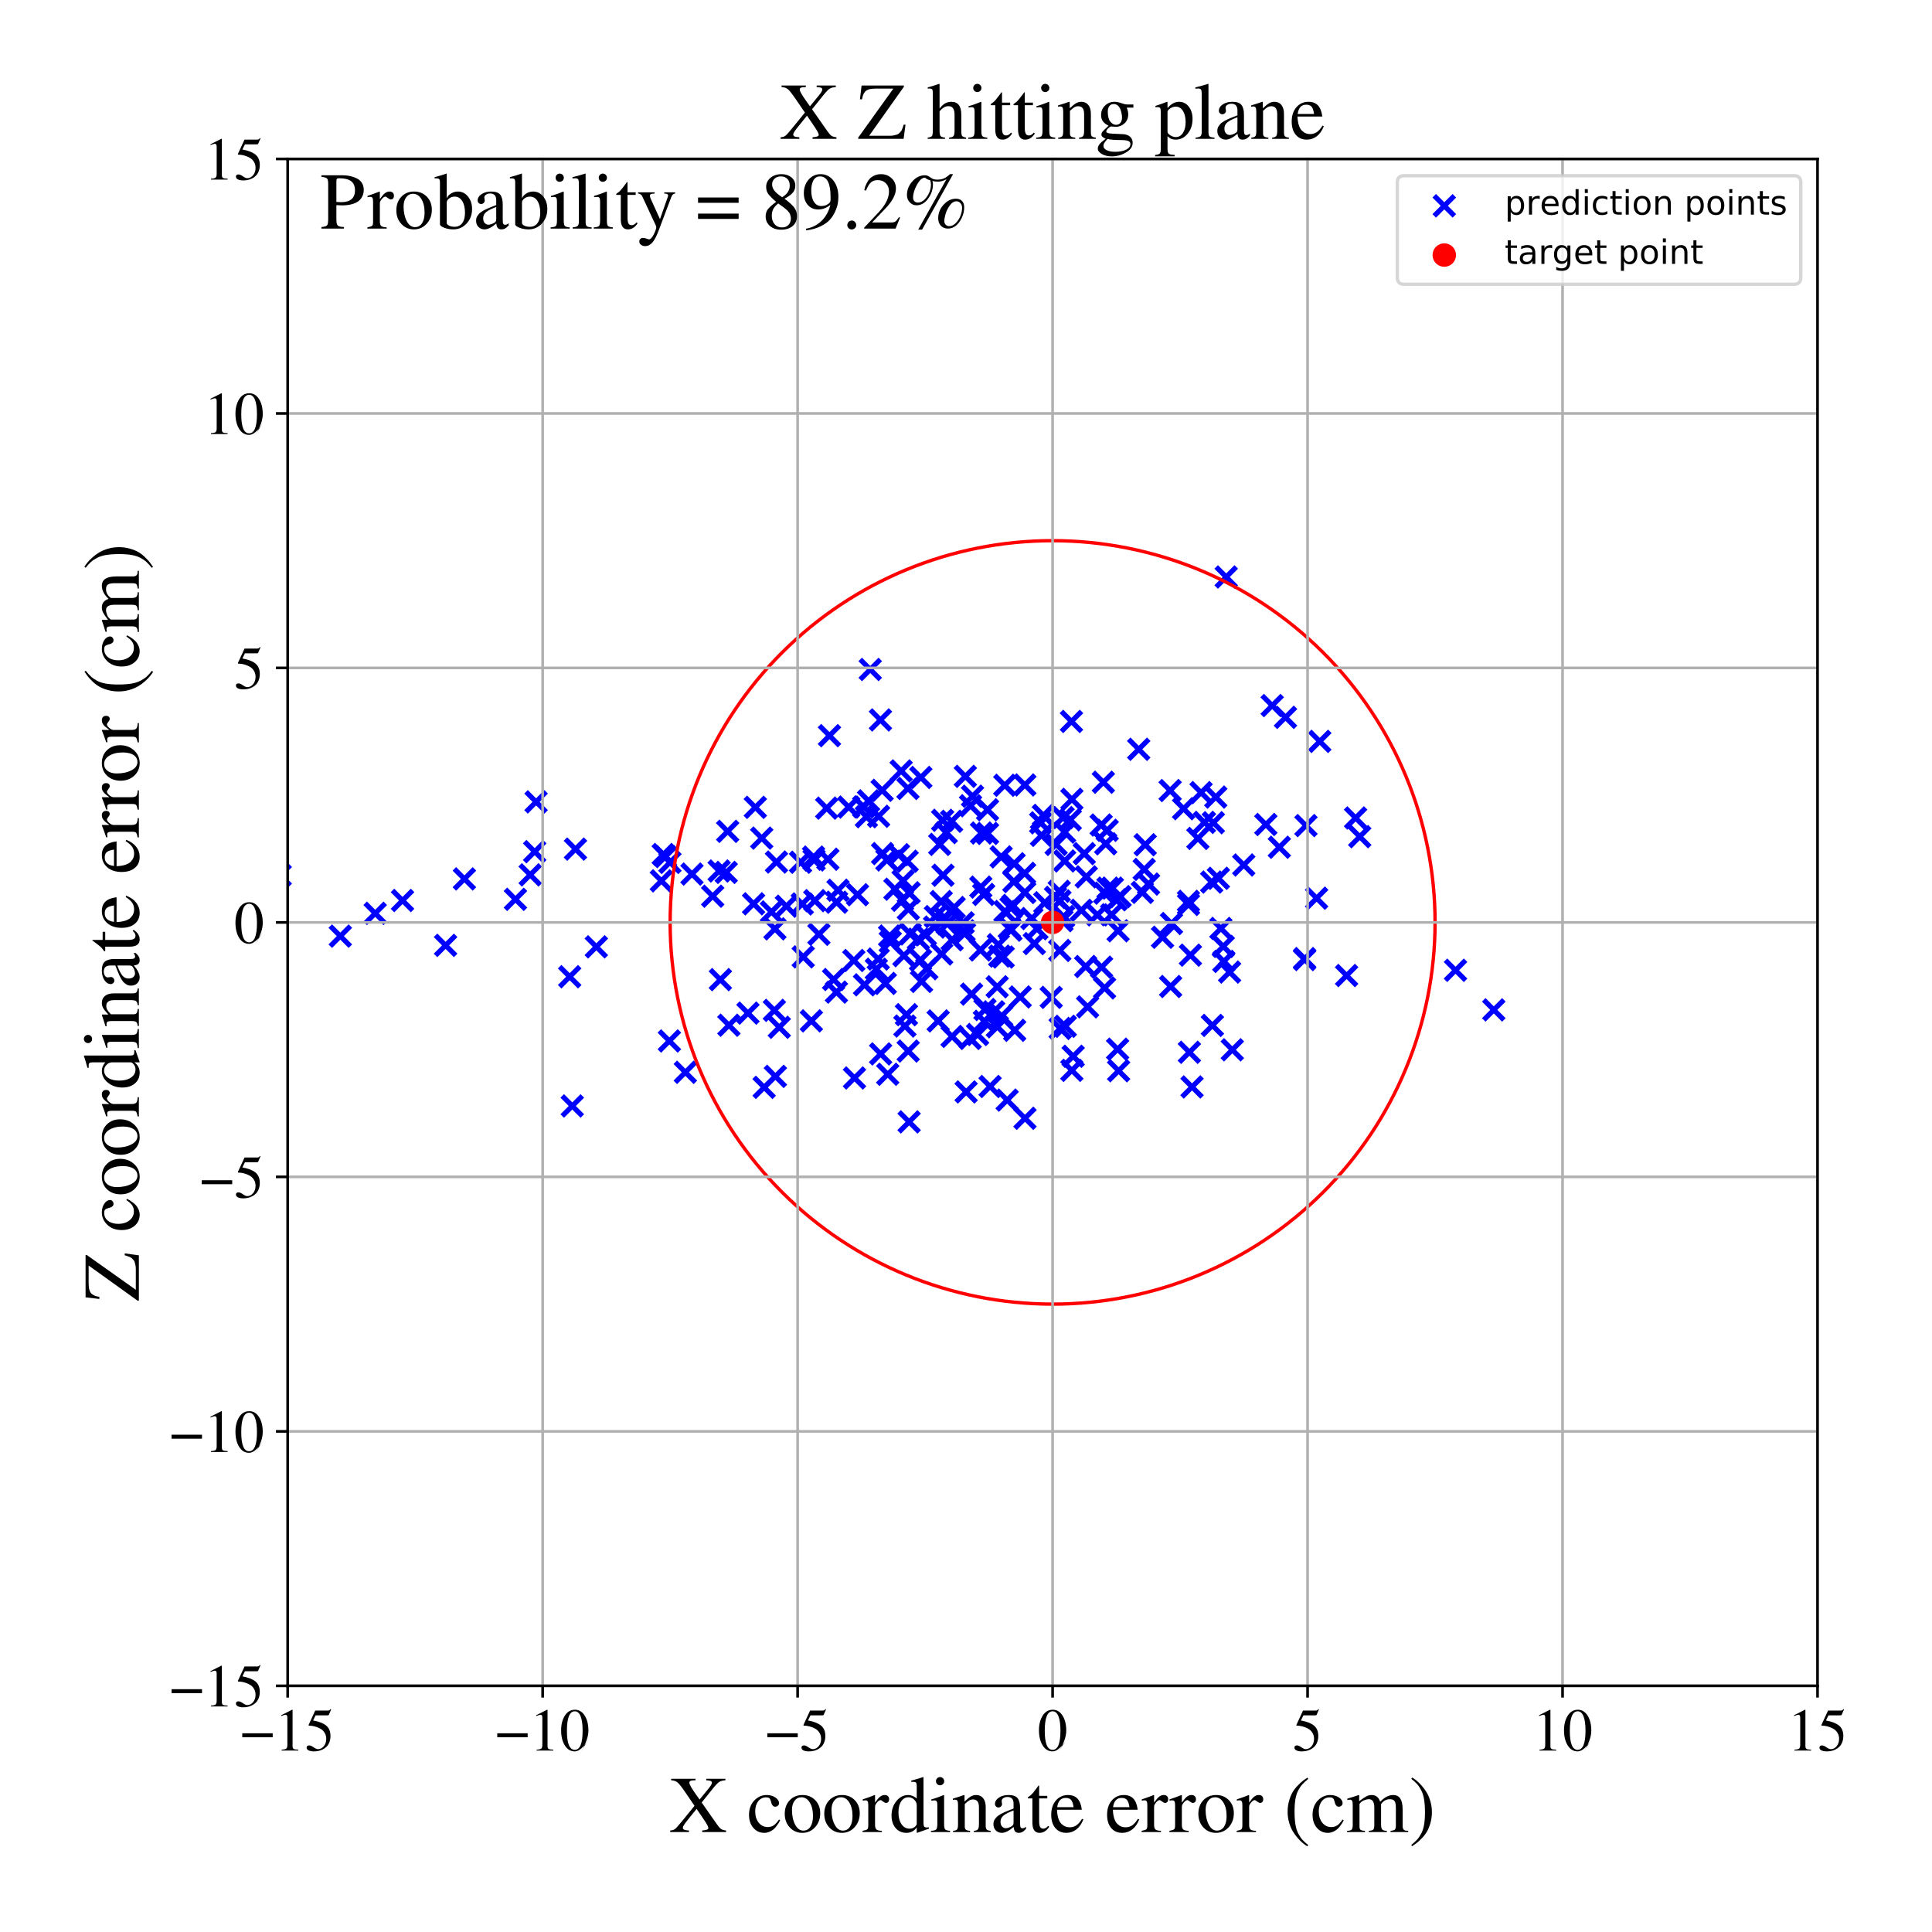 <?xml version="1.0" encoding="utf-8" standalone="no"?>
<!DOCTYPE svg PUBLIC "-//W3C//DTD SVG 1.1//EN"
  "http://www.w3.org/Graphics/SVG/1.1/DTD/svg11.dtd">
<!-- Created with matplotlib (https://matplotlib.org/) -->
<svg height="576pt" version="1.1" viewBox="0 0 576 576" width="576pt" xmlns="http://www.w3.org/2000/svg" xmlns:xlink="http://www.w3.org/1999/xlink">
 <defs>
  <style type="text/css">
*{stroke-linecap:butt;stroke-linejoin:round;}
  </style>
 </defs>
 <g id="figure_1">
  <g id="patch_1">
   <path d="M 0 576 
L 576 576 
L 576 0 
L 0 0 
z
" style="fill:#ffffff;"/>
  </g>
  <g id="axes_1">
   <g id="patch_2">
    <path d="M 85.766 502.609 
L 541.875 502.609 
L 541.875 47.391 
L 85.766 47.391 
z
" style="fill:#ffffff;"/>
   </g>
   <g id="PathCollection_1">
    <defs>
     <path d="M -3 3 
L 3 -3 
M -3 -3 
L 3 3 
" id="mffd7c8af8f" style="stroke:#0000ff;stroke-width:1.5;"/>
    </defs>
    <g clip-path="url(#p3deb3ba292)">
     <use style="fill:#0000ff;stroke:#0000ff;stroke-width:1.5;" x="328.95" xlink:href="#mffd7c8af8f" y="233.213"/>
     <use style="fill:#0000ff;stroke:#0000ff;stroke-width:1.5;" x="293.645" xlink:href="#mffd7c8af8f" y="300.972"/>
     <use style="fill:#0000ff;stroke:#0000ff;stroke-width:1.5;" x="316.928" xlink:href="#mffd7c8af8f" y="243.752"/>
     <use style="fill:#0000ff;stroke:#0000ff;stroke-width:1.5;" x="363.99" xlink:href="#mffd7c8af8f" y="276.799"/>
     <use style="fill:#0000ff;stroke:#0000ff;stroke-width:1.5;" x="315.959" xlink:href="#mffd7c8af8f" y="283.365"/>
     <use style="fill:#0000ff;stroke:#0000ff;stroke-width:1.5;" x="262.55" xlink:href="#mffd7c8af8f" y="314.213"/>
     <use style="fill:#0000ff;stroke:#0000ff;stroke-width:1.5;" x="297.293" xlink:href="#mffd7c8af8f" y="294.191"/>
     <use style="fill:#0000ff;stroke:#0000ff;stroke-width:1.5;" x="324.256" xlink:href="#mffd7c8af8f" y="300.177"/>
     <use style="fill:#0000ff;stroke:#0000ff;stroke-width:1.5;" x="216.513" xlink:href="#mffd7c8af8f" y="260.093"/>
     <use style="fill:#0000ff;stroke:#0000ff;stroke-width:1.5;" x="284.471" xlink:href="#mffd7c8af8f" y="270.558"/>
     <use style="fill:#0000ff;stroke:#0000ff;stroke-width:1.5;" x="389.351" xlink:href="#mffd7c8af8f" y="246.138"/>
     <use style="fill:#0000ff;stroke:#0000ff;stroke-width:1.5;" x="316.075" xlink:href="#mffd7c8af8f" y="306.614"/>
     <use style="fill:#0000ff;stroke:#0000ff;stroke-width:1.5;" x="41.81" xlink:href="#mffd7c8af8f" y="282.636"/>
     <use style="fill:#0000ff;stroke:#0000ff;stroke-width:1.5;" x="323.859" xlink:href="#mffd7c8af8f" y="261.415"/>
     <use style="fill:#0000ff;stroke:#0000ff;stroke-width:1.5;" x="317.613" xlink:href="#mffd7c8af8f" y="305.985"/>
     <use style="fill:#0000ff;stroke:#0000ff;stroke-width:1.5;" x="229.991" xlink:href="#mffd7c8af8f" y="271.867"/>
     <use style="fill:#0000ff;stroke:#0000ff;stroke-width:1.5;" x="302.338" xlink:href="#mffd7c8af8f" y="257.516"/>
     <use style="fill:#0000ff;stroke:#0000ff;stroke-width:1.5;" x="278.881" xlink:href="#mffd7c8af8f" y="273.27"/>
     <use style="fill:#0000ff;stroke:#0000ff;stroke-width:1.5;" x="322.391" xlink:href="#mffd7c8af8f" y="271.385"/>
     <use style="fill:#0000ff;stroke:#0000ff;stroke-width:1.5;" x="170.614" xlink:href="#mffd7c8af8f" y="329.727"/>
     <use style="fill:#0000ff;stroke:#0000ff;stroke-width:1.5;" x="274.437" xlink:href="#mffd7c8af8f" y="286.256"/>
     <use style="fill:#0000ff;stroke:#0000ff;stroke-width:1.5;" x="158.068" xlink:href="#mffd7c8af8f" y="260.826"/>
     <use style="fill:#0000ff;stroke:#0000ff;stroke-width:1.5;" x="265.428" xlink:href="#mffd7c8af8f" y="280.835"/>
     <use style="fill:#0000ff;stroke:#0000ff;stroke-width:1.5;" x="242.553" xlink:href="#mffd7c8af8f" y="255.533"/>
     <use style="fill:#0000ff;stroke:#0000ff;stroke-width:1.5;" x="289.239" xlink:href="#mffd7c8af8f" y="309.592"/>
     <use style="fill:#0000ff;stroke:#0000ff;stroke-width:1.5;" x="74.449" xlink:href="#mffd7c8af8f" y="276.317"/>
     <use style="fill:#0000ff;stroke:#0000ff;stroke-width:1.5;" x="305.513" xlink:href="#mffd7c8af8f" y="266.084"/>
     <use style="fill:#0000ff;stroke:#0000ff;stroke-width:1.5;" x="404.151" xlink:href="#mffd7c8af8f" y="243.864"/>
     <use style="fill:#0000ff;stroke:#0000ff;stroke-width:1.5;" x="231.036" xlink:href="#mffd7c8af8f" y="276.925"/>
     <use style="fill:#0000ff;stroke:#0000ff;stroke-width:1.5;" x="283.844" xlink:href="#mffd7c8af8f" y="309"/>
     <use style="fill:#0000ff;stroke:#0000ff;stroke-width:1.5;" x="364.869" xlink:href="#mffd7c8af8f" y="286.634"/>
     <use style="fill:#0000ff;stroke:#0000ff;stroke-width:1.5;" x="317.409" xlink:href="#mffd7c8af8f" y="256.678"/>
     <use style="fill:#0000ff;stroke:#0000ff;stroke-width:1.5;" x="319.565" xlink:href="#mffd7c8af8f" y="238.305"/>
     <use style="fill:#0000ff;stroke:#0000ff;stroke-width:1.5;" x="342.423" xlink:href="#mffd7c8af8f" y="263.573"/>
     <use style="fill:#0000ff;stroke:#0000ff;stroke-width:1.5;" x="332.769" xlink:href="#mffd7c8af8f" y="268.261"/>
     <use style="fill:#0000ff;stroke:#0000ff;stroke-width:1.5;" x="305.547" xlink:href="#mffd7c8af8f" y="234.022"/>
     <use style="fill:#0000ff;stroke:#0000ff;stroke-width:1.5;" x="405.387" xlink:href="#mffd7c8af8f" y="249.444"/>
     <use style="fill:#0000ff;stroke:#0000ff;stroke-width:1.5;" x="275.886" xlink:href="#mffd7c8af8f" y="278.714"/>
     <use style="fill:#0000ff;stroke:#0000ff;stroke-width:1.5;" x="159.41" xlink:href="#mffd7c8af8f" y="253.919"/>
     <use style="fill:#0000ff;stroke:#0000ff;stroke-width:1.5;" x="281.842" xlink:href="#mffd7c8af8f" y="273.851"/>
     <use style="fill:#0000ff;stroke:#0000ff;stroke-width:1.5;" x="366.587" xlink:href="#mffd7c8af8f" y="289.807"/>
     <use style="fill:#0000ff;stroke:#0000ff;stroke-width:1.5;" x="261.267" xlink:href="#mffd7c8af8f" y="288.954"/>
     <use style="fill:#0000ff;stroke:#0000ff;stroke-width:1.5;" x="16.636" xlink:href="#mffd7c8af8f" y="278.252"/>
     <use style="fill:#0000ff;stroke:#0000ff;stroke-width:1.5;" x="314.878" xlink:href="#mffd7c8af8f" y="251.754"/>
     <use style="fill:#0000ff;stroke:#0000ff;stroke-width:1.5;" x="361.255" xlink:href="#mffd7c8af8f" y="262.975"/>
     <use style="fill:#0000ff;stroke:#0000ff;stroke-width:1.5;" x="359.084" xlink:href="#mffd7c8af8f" y="245.184"/>
     <use style="fill:#0000ff;stroke:#0000ff;stroke-width:1.5;" x="287.802" xlink:href="#mffd7c8af8f" y="231.46"/>
     <use style="fill:#0000ff;stroke:#0000ff;stroke-width:1.5;" x="358.08" xlink:href="#mffd7c8af8f" y="236.3"/>
     <use style="fill:#0000ff;stroke:#0000ff;stroke-width:1.5;" x="317.395" xlink:href="#mffd7c8af8f" y="248.089"/>
     <use style="fill:#0000ff;stroke:#0000ff;stroke-width:1.5;" x="224.672" xlink:href="#mffd7c8af8f" y="269.459"/>
     <use style="fill:#0000ff;stroke:#0000ff;stroke-width:1.5;" x="316.008" xlink:href="#mffd7c8af8f" y="268.594"/>
     <use style="fill:#0000ff;stroke:#0000ff;stroke-width:1.5;" x="310.27" xlink:href="#mffd7c8af8f" y="245.315"/>
     <use style="fill:#0000ff;stroke:#0000ff;stroke-width:1.5;" x="253.031" xlink:href="#mffd7c8af8f" y="240.615"/>
     <use style="fill:#0000ff;stroke:#0000ff;stroke-width:1.5;" x="199.733" xlink:href="#mffd7c8af8f" y="257.117"/>
     <use style="fill:#0000ff;stroke:#0000ff;stroke-width:1.5;" x="231.168" xlink:href="#mffd7c8af8f" y="320.904"/>
     <use style="fill:#0000ff;stroke:#0000ff;stroke-width:1.5;" x="309.146" xlink:href="#mffd7c8af8f" y="276.894"/>
     <use style="fill:#0000ff;stroke:#0000ff;stroke-width:1.5;" x="214.772" xlink:href="#mffd7c8af8f" y="292.062"/>
     <use style="fill:#0000ff;stroke:#0000ff;stroke-width:1.5;" x="287.144" xlink:href="#mffd7c8af8f" y="275.124"/>
     <use style="fill:#0000ff;stroke:#0000ff;stroke-width:1.5;" x="227.097" xlink:href="#mffd7c8af8f" y="249.868"/>
     <use style="fill:#0000ff;stroke:#0000ff;stroke-width:1.5;" x="249.37" xlink:href="#mffd7c8af8f" y="295.787"/>
     <use style="fill:#0000ff;stroke:#0000ff;stroke-width:1.5;" x="293.273" xlink:href="#mffd7c8af8f" y="266.664"/>
     <use style="fill:#0000ff;stroke:#0000ff;stroke-width:1.5;" x="258.951" xlink:href="#mffd7c8af8f" y="238.766"/>
     <use style="fill:#0000ff;stroke:#0000ff;stroke-width:1.5;" x="308.376" xlink:href="#mffd7c8af8f" y="281.317"/>
     <use style="fill:#0000ff;stroke:#0000ff;stroke-width:1.5;" x="296.253" xlink:href="#mffd7c8af8f" y="301.663"/>
     <use style="fill:#0000ff;stroke:#0000ff;stroke-width:1.5;" x="263.128" xlink:href="#mffd7c8af8f" y="254.487"/>
     <use style="fill:#0000ff;stroke:#0000ff;stroke-width:1.5;" x="381.417" xlink:href="#mffd7c8af8f" y="252.595"/>
     <use style="fill:#0000ff;stroke:#0000ff;stroke-width:1.5;" x="300.901" xlink:href="#mffd7c8af8f" y="276.581"/>
     <use style="fill:#0000ff;stroke:#0000ff;stroke-width:1.5;" x="79.102" xlink:href="#mffd7c8af8f" y="343.641"/>
     <use style="fill:#0000ff;stroke:#0000ff;stroke-width:1.5;" x="333.341" xlink:href="#mffd7c8af8f" y="277.502"/>
     <use style="fill:#0000ff;stroke:#0000ff;stroke-width:1.5;" x="354.321" xlink:href="#mffd7c8af8f" y="268.719"/>
     <use style="fill:#0000ff;stroke:#0000ff;stroke-width:1.5;" x="330.097" xlink:href="#mffd7c8af8f" y="247.543"/>
     <use style="fill:#0000ff;stroke:#0000ff;stroke-width:1.5;" x="333.945" xlink:href="#mffd7c8af8f" y="267.308"/>
     <use style="fill:#0000ff;stroke:#0000ff;stroke-width:1.5;" x="289.349" xlink:href="#mffd7c8af8f" y="240.22"/>
     <use style="fill:#0000ff;stroke:#0000ff;stroke-width:1.5;" x="289.659" xlink:href="#mffd7c8af8f" y="296.381"/>
     <use style="fill:#0000ff;stroke:#0000ff;stroke-width:1.5;" x="270.461" xlink:href="#mffd7c8af8f" y="256.75"/>
     <use style="fill:#0000ff;stroke:#0000ff;stroke-width:1.5;" x="255.655" xlink:href="#mffd7c8af8f" y="266.747"/>
     <use style="fill:#0000ff;stroke:#0000ff;stroke-width:1.5;" x="132.847" xlink:href="#mffd7c8af8f" y="281.85"/>
     <use style="fill:#0000ff;stroke:#0000ff;stroke-width:1.5;" x="258.302" xlink:href="#mffd7c8af8f" y="243.49"/>
     <use style="fill:#0000ff;stroke:#0000ff;stroke-width:1.5;" x="361.741" xlink:href="#mffd7c8af8f" y="245.285"/>
     <use style="fill:#0000ff;stroke:#0000ff;stroke-width:1.5;" x="177.789" xlink:href="#mffd7c8af8f" y="282.286"/>
     <use style="fill:#0000ff;stroke:#0000ff;stroke-width:1.5;" x="316.607" xlink:href="#mffd7c8af8f" y="274.486"/>
     <use style="fill:#0000ff;stroke:#0000ff;stroke-width:1.5;" x="242.919" xlink:href="#mffd7c8af8f" y="268.51"/>
     <use style="fill:#0000ff;stroke:#0000ff;stroke-width:1.5;" x="433.945" xlink:href="#mffd7c8af8f" y="289.278"/>
     <use style="fill:#0000ff;stroke:#0000ff;stroke-width:1.5;" x="377.393" xlink:href="#mffd7c8af8f" y="245.813"/>
     <use style="fill:#0000ff;stroke:#0000ff;stroke-width:1.5;" x="269.239" xlink:href="#mffd7c8af8f" y="262.618"/>
     <use style="fill:#0000ff;stroke:#0000ff;stroke-width:1.5;" x="319.442" xlink:href="#mffd7c8af8f" y="215.089"/>
     <use style="fill:#0000ff;stroke:#0000ff;stroke-width:1.5;" x="298.048" xlink:href="#mffd7c8af8f" y="285.051"/>
     <use style="fill:#0000ff;stroke:#0000ff;stroke-width:1.5;" x="361.46" xlink:href="#mffd7c8af8f" y="305.711"/>
     <use style="fill:#0000ff;stroke:#0000ff;stroke-width:1.5;" x="300.267" xlink:href="#mffd7c8af8f" y="327.979"/>
     <use style="fill:#0000ff;stroke:#0000ff;stroke-width:1.5;" x="352.871" xlink:href="#mffd7c8af8f" y="241.109"/>
     <use style="fill:#0000ff;stroke:#0000ff;stroke-width:1.5;" x="227.82" xlink:href="#mffd7c8af8f" y="324.182"/>
     <use style="fill:#0000ff;stroke:#0000ff;stroke-width:1.5;" x="198.434" xlink:href="#mffd7c8af8f" y="255.375"/>
     <use style="fill:#0000ff;stroke:#0000ff;stroke-width:1.5;" x="273.802" xlink:href="#mffd7c8af8f" y="280"/>
     <use style="fill:#0000ff;stroke:#0000ff;stroke-width:1.5;" x="333.204" xlink:href="#mffd7c8af8f" y="312.805"/>
     <use style="fill:#0000ff;stroke:#0000ff;stroke-width:1.5;" x="254.753" xlink:href="#mffd7c8af8f" y="321.381"/>
     <use style="fill:#0000ff;stroke:#0000ff;stroke-width:1.5;" x="249.844" xlink:href="#mffd7c8af8f" y="265.409"/>
     <use style="fill:#0000ff;stroke:#0000ff;stroke-width:1.5;" x="242.698" xlink:href="#mffd7c8af8f" y="256.386"/>
     <use style="fill:#0000ff;stroke:#0000ff;stroke-width:1.5;" x="197.728" xlink:href="#mffd7c8af8f" y="254.764"/>
     <use style="fill:#0000ff;stroke:#0000ff;stroke-width:1.5;" x="297.347" xlink:href="#mffd7c8af8f" y="306.119"/>
     <use style="fill:#0000ff;stroke:#0000ff;stroke-width:1.5;" x="266.815" xlink:href="#mffd7c8af8f" y="265.101"/>
     <use style="fill:#0000ff;stroke:#0000ff;stroke-width:1.5;" x="330.333" xlink:href="#mffd7c8af8f" y="264.784"/>
     <use style="fill:#0000ff;stroke:#0000ff;stroke-width:1.5;" x="328.419" xlink:href="#mffd7c8af8f" y="288.352"/>
     <use style="fill:#0000ff;stroke:#0000ff;stroke-width:1.5;" x="199.571" xlink:href="#mffd7c8af8f" y="310.348"/>
     <use style="fill:#0000ff;stroke:#0000ff;stroke-width:1.5;" x="311.072" xlink:href="#mffd7c8af8f" y="243.093"/>
     <use style="fill:#0000ff;stroke:#0000ff;stroke-width:1.5;" x="331.632" xlink:href="#mffd7c8af8f" y="264.771"/>
     <use style="fill:#0000ff;stroke:#0000ff;stroke-width:1.5;" x="280.757" xlink:href="#mffd7c8af8f" y="284.417"/>
     <use style="fill:#0000ff;stroke:#0000ff;stroke-width:1.5;" x="348.861" xlink:href="#mffd7c8af8f" y="235.693"/>
     <use style="fill:#0000ff;stroke:#0000ff;stroke-width:1.5;" x="340.573" xlink:href="#mffd7c8af8f" y="266.05"/>
     <use style="fill:#0000ff;stroke:#0000ff;stroke-width:1.5;" x="171.573" xlink:href="#mffd7c8af8f" y="253.155"/>
     <use style="fill:#0000ff;stroke:#0000ff;stroke-width:1.5;" x="367.396" xlink:href="#mffd7c8af8f" y="312.984"/>
     <use style="fill:#0000ff;stroke:#0000ff;stroke-width:1.5;" x="299.083" xlink:href="#mffd7c8af8f" y="285.327"/>
     <use style="fill:#0000ff;stroke:#0000ff;stroke-width:1.5;" x="281.14" xlink:href="#mffd7c8af8f" y="260.941"/>
     <use style="fill:#0000ff;stroke:#0000ff;stroke-width:1.5;" x="-1" xlink:href="#mffd7c8af8f" y="267.579"/>
     <use style="fill:#0000ff;stroke:#0000ff;stroke-width:1.5;" x="-1" xlink:href="#mffd7c8af8f" y="268.273"/>
     <use style="fill:#0000ff;stroke:#0000ff;stroke-width:1.5;" x="301.968" xlink:href="#mffd7c8af8f" y="269.942"/>
     <use style="fill:#0000ff;stroke:#0000ff;stroke-width:1.5;" x="239.186" xlink:href="#mffd7c8af8f" y="269.499"/>
     <use style="fill:#0000ff;stroke:#0000ff;stroke-width:1.5;" x="295.184" xlink:href="#mffd7c8af8f" y="323.929"/>
     <use style="fill:#0000ff;stroke:#0000ff;stroke-width:1.5;" x="339.493" xlink:href="#mffd7c8af8f" y="223.39"/>
     <use style="fill:#0000ff;stroke:#0000ff;stroke-width:1.5;" x="216.946" xlink:href="#mffd7c8af8f" y="247.855"/>
     <use style="fill:#0000ff;stroke:#0000ff;stroke-width:1.5;" x="365.578" xlink:href="#mffd7c8af8f" y="172.019"/>
     <use style="fill:#0000ff;stroke:#0000ff;stroke-width:1.5;" x="299.555" xlink:href="#mffd7c8af8f" y="234.117"/>
     <use style="fill:#0000ff;stroke:#0000ff;stroke-width:1.5;" x="263.945" xlink:href="#mffd7c8af8f" y="293.19"/>
     <use style="fill:#0000ff;stroke:#0000ff;stroke-width:1.5;" x="294.42" xlink:href="#mffd7c8af8f" y="241.422"/>
     <use style="fill:#0000ff;stroke:#0000ff;stroke-width:1.5;" x="261.837" xlink:href="#mffd7c8af8f" y="285.924"/>
     <use style="fill:#0000ff;stroke:#0000ff;stroke-width:1.5;" x="270.241" xlink:href="#mffd7c8af8f" y="302.512"/>
     <use style="fill:#0000ff;stroke:#0000ff;stroke-width:1.5;" x="259.454" xlink:href="#mffd7c8af8f" y="199.599"/>
     <use style="fill:#0000ff;stroke:#0000ff;stroke-width:1.5;" x="363.246" xlink:href="#mffd7c8af8f" y="261.852"/>
     <use style="fill:#0000ff;stroke:#0000ff;stroke-width:1.5;" x="138.457" xlink:href="#mffd7c8af8f" y="262.04"/>
     <use style="fill:#0000ff;stroke:#0000ff;stroke-width:1.5;" x="445.355" xlink:href="#mffd7c8af8f" y="301.087"/>
     <use style="fill:#0000ff;stroke:#0000ff;stroke-width:1.5;" x="283.866" xlink:href="#mffd7c8af8f" y="280.187"/>
     <use style="fill:#0000ff;stroke:#0000ff;stroke-width:1.5;" x="329.373" xlink:href="#mffd7c8af8f" y="266.284"/>
     <use style="fill:#0000ff;stroke:#0000ff;stroke-width:1.5;" x="349.263" xlink:href="#mffd7c8af8f" y="275.332"/>
     <use style="fill:#0000ff;stroke:#0000ff;stroke-width:1.5;" x="281.032" xlink:href="#mffd7c8af8f" y="244.56"/>
     <use style="fill:#0000ff;stroke:#0000ff;stroke-width:1.5;" x="269.779" xlink:href="#mffd7c8af8f" y="305.904"/>
     <use style="fill:#0000ff;stroke:#0000ff;stroke-width:1.5;" x="159.828" xlink:href="#mffd7c8af8f" y="239.069"/>
     <use style="fill:#0000ff;stroke:#0000ff;stroke-width:1.5;" x="169.849" xlink:href="#mffd7c8af8f" y="291.197"/>
     <use style="fill:#0000ff;stroke:#0000ff;stroke-width:1.5;" x="217.311" xlink:href="#mffd7c8af8f" y="305.658"/>
     <use style="fill:#0000ff;stroke:#0000ff;stroke-width:1.5;" x="401.47" xlink:href="#mffd7c8af8f" y="290.843"/>
     <use style="fill:#0000ff;stroke:#0000ff;stroke-width:1.5;" x="282.424" xlink:href="#mffd7c8af8f" y="275.426"/>
     <use style="fill:#0000ff;stroke:#0000ff;stroke-width:1.5;" x="301.385" xlink:href="#mffd7c8af8f" y="277.327"/>
     <use style="fill:#0000ff;stroke:#0000ff;stroke-width:1.5;" x="153.676" xlink:href="#mffd7c8af8f" y="268.124"/>
     <use style="fill:#0000ff;stroke:#0000ff;stroke-width:1.5;" x="204.329" xlink:href="#mffd7c8af8f" y="319.695"/>
     <use style="fill:#0000ff;stroke:#0000ff;stroke-width:1.5;" x="302.262" xlink:href="#mffd7c8af8f" y="262.821"/>
     <use style="fill:#0000ff;stroke:#0000ff;stroke-width:1.5;" x="355.39" xlink:href="#mffd7c8af8f" y="324.055"/>
     <use style="fill:#0000ff;stroke:#0000ff;stroke-width:1.5;" x="270.768" xlink:href="#mffd7c8af8f" y="313.359"/>
     <use style="fill:#0000ff;stroke:#0000ff;stroke-width:1.5;" x="234.453" xlink:href="#mffd7c8af8f" y="270.178"/>
     <use style="fill:#0000ff;stroke:#0000ff;stroke-width:1.5;" x="393.472" xlink:href="#mffd7c8af8f" y="221.033"/>
     <use style="fill:#0000ff;stroke:#0000ff;stroke-width:1.5;" x="276.31" xlink:href="#mffd7c8af8f" y="288.808"/>
     <use style="fill:#0000ff;stroke:#0000ff;stroke-width:1.5;" x="222.995" xlink:href="#mffd7c8af8f" y="302.05"/>
     <use style="fill:#0000ff;stroke:#0000ff;stroke-width:1.5;" x="354.6" xlink:href="#mffd7c8af8f" y="313.724"/>
     <use style="fill:#0000ff;stroke:#0000ff;stroke-width:1.5;" x="111.862" xlink:href="#mffd7c8af8f" y="272.3"/>
     <use style="fill:#0000ff;stroke:#0000ff;stroke-width:1.5;" x="301.413" xlink:href="#mffd7c8af8f" y="270.657"/>
     <use style="fill:#0000ff;stroke:#0000ff;stroke-width:1.5;" x="262.492" xlink:href="#mffd7c8af8f" y="214.641"/>
     <use style="fill:#0000ff;stroke:#0000ff;stroke-width:1.5;" x="212.479" xlink:href="#mffd7c8af8f" y="267.193"/>
     <use style="fill:#0000ff;stroke:#0000ff;stroke-width:1.5;" x="197.167" xlink:href="#mffd7c8af8f" y="262.612"/>
     <use style="fill:#0000ff;stroke:#0000ff;stroke-width:1.5;" x="292.415" xlink:href="#mffd7c8af8f" y="264.48"/>
     <use style="fill:#0000ff;stroke:#0000ff;stroke-width:1.5;" x="291.456" xlink:href="#mffd7c8af8f" y="308.415"/>
     <use style="fill:#0000ff;stroke:#0000ff;stroke-width:1.5;" x="310.502" xlink:href="#mffd7c8af8f" y="249.049"/>
     <use style="fill:#0000ff;stroke:#0000ff;stroke-width:1.5;" x="292.306" xlink:href="#mffd7c8af8f" y="283.222"/>
     <use style="fill:#0000ff;stroke:#0000ff;stroke-width:1.5;" x="261.941" xlink:href="#mffd7c8af8f" y="243.364"/>
     <use style="fill:#0000ff;stroke:#0000ff;stroke-width:1.5;" x="101.462" xlink:href="#mffd7c8af8f" y="279.09"/>
     <use style="fill:#0000ff;stroke:#0000ff;stroke-width:1.5;" x="270.698" xlink:href="#mffd7c8af8f" y="235.071"/>
     <use style="fill:#0000ff;stroke:#0000ff;stroke-width:1.5;" x="293.482" xlink:href="#mffd7c8af8f" y="304.487"/>
     <use style="fill:#0000ff;stroke:#0000ff;stroke-width:1.5;" x="257.748" xlink:href="#mffd7c8af8f" y="293.614"/>
     <use style="fill:#0000ff;stroke:#0000ff;stroke-width:1.5;" x="331.407" xlink:href="#mffd7c8af8f" y="272.727"/>
     <use style="fill:#0000ff;stroke:#0000ff;stroke-width:1.5;" x="302.521" xlink:href="#mffd7c8af8f" y="307.173"/>
     <use style="fill:#0000ff;stroke:#0000ff;stroke-width:1.5;" x="232.331" xlink:href="#mffd7c8af8f" y="306.272"/>
     <use style="fill:#0000ff;stroke:#0000ff;stroke-width:1.5;" x="305.467" xlink:href="#mffd7c8af8f" y="260.37"/>
     <use style="fill:#0000ff;stroke:#0000ff;stroke-width:1.5;" x="269.484" xlink:href="#mffd7c8af8f" y="284.92"/>
     <use style="fill:#0000ff;stroke:#0000ff;stroke-width:1.5;" x="271.042" xlink:href="#mffd7c8af8f" y="334.475"/>
     <use style="fill:#0000ff;stroke:#0000ff;stroke-width:1.5;" x="280.172" xlink:href="#mffd7c8af8f" y="251.743"/>
     <use style="fill:#0000ff;stroke:#0000ff;stroke-width:1.5;" x="289.946" xlink:href="#mffd7c8af8f" y="237.377"/>
     <use style="fill:#0000ff;stroke:#0000ff;stroke-width:1.5;" x="283.704" xlink:href="#mffd7c8af8f" y="244.845"/>
     <use style="fill:#0000ff;stroke:#0000ff;stroke-width:1.5;" x="346.594" xlink:href="#mffd7c8af8f" y="279.439"/>
     <use style="fill:#0000ff;stroke:#0000ff;stroke-width:1.5;" x="287.421" xlink:href="#mffd7c8af8f" y="277.512"/>
     <use style="fill:#0000ff;stroke:#0000ff;stroke-width:1.5;" x="297.636" xlink:href="#mffd7c8af8f" y="281.644"/>
     <use style="fill:#0000ff;stroke:#0000ff;stroke-width:1.5;" x="262.995" xlink:href="#mffd7c8af8f" y="235.621"/>
     <use style="fill:#0000ff;stroke:#0000ff;stroke-width:1.5;" x="271.369" xlink:href="#mffd7c8af8f" y="278.434"/>
     <use style="fill:#0000ff;stroke:#0000ff;stroke-width:1.5;" x="246.466" xlink:href="#mffd7c8af8f" y="240.938"/>
     <use style="fill:#0000ff;stroke:#0000ff;stroke-width:1.5;" x="271.033" xlink:href="#mffd7c8af8f" y="266.169"/>
     <use style="fill:#0000ff;stroke:#0000ff;stroke-width:1.5;" x="279.704" xlink:href="#mffd7c8af8f" y="304.375"/>
     <use style="fill:#0000ff;stroke:#0000ff;stroke-width:1.5;" x="241.896" xlink:href="#mffd7c8af8f" y="304.36"/>
     <use style="fill:#0000ff;stroke:#0000ff;stroke-width:1.5;" x="328.289" xlink:href="#mffd7c8af8f" y="245.969"/>
     <use style="fill:#0000ff;stroke:#0000ff;stroke-width:1.5;" x="305.584" xlink:href="#mffd7c8af8f" y="333.4"/>
     <use style="fill:#0000ff;stroke:#0000ff;stroke-width:1.5;" x="362.466" xlink:href="#mffd7c8af8f" y="237.638"/>
     <use style="fill:#0000ff;stroke:#0000ff;stroke-width:1.5;" x="292.622" xlink:href="#mffd7c8af8f" y="248.349"/>
     <use style="fill:#0000ff;stroke:#0000ff;stroke-width:1.5;" x="254.559" xlink:href="#mffd7c8af8f" y="286.358"/>
     <use style="fill:#0000ff;stroke:#0000ff;stroke-width:1.5;" x="388.944" xlink:href="#mffd7c8af8f" y="286.078"/>
     <use style="fill:#0000ff;stroke:#0000ff;stroke-width:1.5;" x="364.705" xlink:href="#mffd7c8af8f" y="282.162"/>
     <use style="fill:#0000ff;stroke:#0000ff;stroke-width:1.5;" x="268.666" xlink:href="#mffd7c8af8f" y="229.846"/>
     <use style="fill:#0000ff;stroke:#0000ff;stroke-width:1.5;" x="327.163" xlink:href="#mffd7c8af8f" y="272.755"/>
     <use style="fill:#0000ff;stroke:#0000ff;stroke-width:1.5;" x="248.527" xlink:href="#mffd7c8af8f" y="292.031"/>
     <use style="fill:#0000ff;stroke:#0000ff;stroke-width:1.5;" x="299.604" xlink:href="#mffd7c8af8f" y="271.749"/>
     <use style="fill:#0000ff;stroke:#0000ff;stroke-width:1.5;" x="319.094" xlink:href="#mffd7c8af8f" y="244.398"/>
     <use style="fill:#0000ff;stroke:#0000ff;stroke-width:1.5;" x="264.415" xlink:href="#mffd7c8af8f" y="256.384"/>
     <use style="fill:#0000ff;stroke:#0000ff;stroke-width:1.5;" x="329.31" xlink:href="#mffd7c8af8f" y="294.537"/>
     <use style="fill:#0000ff;stroke:#0000ff;stroke-width:1.5;" x="319.95" xlink:href="#mffd7c8af8f" y="314.912"/>
     <use style="fill:#0000ff;stroke:#0000ff;stroke-width:1.5;" x="323.259" xlink:href="#mffd7c8af8f" y="254.495"/>
     <use style="fill:#0000ff;stroke:#0000ff;stroke-width:1.5;" x="244.146" xlink:href="#mffd7c8af8f" y="278.55"/>
     <use style="fill:#0000ff;stroke:#0000ff;stroke-width:1.5;" x="267.873" xlink:href="#mffd7c8af8f" y="254.803"/>
     <use style="fill:#0000ff;stroke:#0000ff;stroke-width:1.5;" x="392.532" xlink:href="#mffd7c8af8f" y="267.783"/>
     <use style="fill:#0000ff;stroke:#0000ff;stroke-width:1.5;" x="354.904" xlink:href="#mffd7c8af8f" y="284.769"/>
     <use style="fill:#0000ff;stroke:#0000ff;stroke-width:1.5;" x="329.652" xlink:href="#mffd7c8af8f" y="251.56"/>
     <use style="fill:#0000ff;stroke:#0000ff;stroke-width:1.5;" x="264.665" xlink:href="#mffd7c8af8f" y="320.281"/>
     <use style="fill:#0000ff;stroke:#0000ff;stroke-width:1.5;" x="257.508" xlink:href="#mffd7c8af8f" y="240.559"/>
     <use style="fill:#0000ff;stroke:#0000ff;stroke-width:1.5;" x="83.538" xlink:href="#mffd7c8af8f" y="260.957"/>
     <use style="fill:#0000ff;stroke:#0000ff;stroke-width:1.5;" x="247.298" xlink:href="#mffd7c8af8f" y="219.324"/>
     <use style="fill:#0000ff;stroke:#0000ff;stroke-width:1.5;" x="315.802" xlink:href="#mffd7c8af8f" y="265.725"/>
     <use style="fill:#0000ff;stroke:#0000ff;stroke-width:1.5;" x="214.405" xlink:href="#mffd7c8af8f" y="259.677"/>
     <use style="fill:#0000ff;stroke:#0000ff;stroke-width:1.5;" x="349.005" xlink:href="#mffd7c8af8f" y="294.11"/>
     <use style="fill:#0000ff;stroke:#0000ff;stroke-width:1.5;" x="270.81" xlink:href="#mffd7c8af8f" y="271.036"/>
     <use style="fill:#0000ff;stroke:#0000ff;stroke-width:1.5;" x="238.668" xlink:href="#mffd7c8af8f" y="257.068"/>
     <use style="fill:#0000ff;stroke:#0000ff;stroke-width:1.5;" x="311.493" xlink:href="#mffd7c8af8f" y="269.142"/>
     <use style="fill:#0000ff;stroke:#0000ff;stroke-width:1.5;" x="225.191" xlink:href="#mffd7c8af8f" y="240.695"/>
     <use style="fill:#0000ff;stroke:#0000ff;stroke-width:1.5;" x="357.133" xlink:href="#mffd7c8af8f" y="249.967"/>
     <use style="fill:#0000ff;stroke:#0000ff;stroke-width:1.5;" x="383.253" xlink:href="#mffd7c8af8f" y="213.865"/>
     <use style="fill:#0000ff;stroke:#0000ff;stroke-width:1.5;" x="274.742" xlink:href="#mffd7c8af8f" y="292.604"/>
     <use style="fill:#0000ff;stroke:#0000ff;stroke-width:1.5;" x="317.101" xlink:href="#mffd7c8af8f" y="273.264"/>
     <use style="fill:#0000ff;stroke:#0000ff;stroke-width:1.5;" x="388.977" xlink:href="#mffd7c8af8f" y="285.795"/>
     <use style="fill:#0000ff;stroke:#0000ff;stroke-width:1.5;" x="370.808" xlink:href="#mffd7c8af8f" y="257.891"/>
     <use style="fill:#0000ff;stroke:#0000ff;stroke-width:1.5;" x="282.111" xlink:href="#mffd7c8af8f" y="248.231"/>
     <use style="fill:#0000ff;stroke:#0000ff;stroke-width:1.5;" x="298.637" xlink:href="#mffd7c8af8f" y="302.908"/>
     <use style="fill:#0000ff;stroke:#0000ff;stroke-width:1.5;" x="294.423" xlink:href="#mffd7c8af8f" y="248.477"/>
     <use style="fill:#0000ff;stroke:#0000ff;stroke-width:1.5;" x="314.686" xlink:href="#mffd7c8af8f" y="267.543"/>
     <use style="fill:#0000ff;stroke:#0000ff;stroke-width:1.5;" x="323.674" xlink:href="#mffd7c8af8f" y="288.159"/>
     <use style="fill:#0000ff;stroke:#0000ff;stroke-width:1.5;" x="304.162" xlink:href="#mffd7c8af8f" y="297.225"/>
     <use style="fill:#0000ff;stroke:#0000ff;stroke-width:1.5;" x="379.287" xlink:href="#mffd7c8af8f" y="210.356"/>
     <use style="fill:#0000ff;stroke:#0000ff;stroke-width:1.5;" x="249.407" xlink:href="#mffd7c8af8f" y="268.984"/>
     <use style="fill:#0000ff;stroke:#0000ff;stroke-width:1.5;" x="274.534" xlink:href="#mffd7c8af8f" y="231.788"/>
     <use style="fill:#0000ff;stroke:#0000ff;stroke-width:1.5;" x="278.629" xlink:href="#mffd7c8af8f" y="276.394"/>
     <use style="fill:#0000ff;stroke:#0000ff;stroke-width:1.5;" x="313.407" xlink:href="#mffd7c8af8f" y="297.349"/>
     <use style="fill:#0000ff;stroke:#0000ff;stroke-width:1.5;" x="288.036" xlink:href="#mffd7c8af8f" y="325.546"/>
     <use style="fill:#0000ff;stroke:#0000ff;stroke-width:1.5;" x="120.006" xlink:href="#mffd7c8af8f" y="268.468"/>
     <use style="fill:#0000ff;stroke:#0000ff;stroke-width:1.5;" x="246.825" xlink:href="#mffd7c8af8f" y="256.161"/>
     <use style="fill:#0000ff;stroke:#0000ff;stroke-width:1.5;" x="230.873" xlink:href="#mffd7c8af8f" y="301.227"/>
     <use style="fill:#0000ff;stroke:#0000ff;stroke-width:1.5;" x="319.56" xlink:href="#mffd7c8af8f" y="319.108"/>
     <use style="fill:#0000ff;stroke:#0000ff;stroke-width:1.5;" x="265.229" xlink:href="#mffd7c8af8f" y="279.058"/>
     <use style="fill:#0000ff;stroke:#0000ff;stroke-width:1.5;" x="307.632" xlink:href="#mffd7c8af8f" y="273.849"/>
     <use style="fill:#0000ff;stroke:#0000ff;stroke-width:1.5;" x="239.467" xlink:href="#mffd7c8af8f" y="285.281"/>
     <use style="fill:#0000ff;stroke:#0000ff;stroke-width:1.5;" x="231.498" xlink:href="#mffd7c8af8f" y="257.003"/>
     <use style="fill:#0000ff;stroke:#0000ff;stroke-width:1.5;" x="298.478" xlink:href="#mffd7c8af8f" y="255.47"/>
     <use style="fill:#0000ff;stroke:#0000ff;stroke-width:1.5;" x="287.571" xlink:href="#mffd7c8af8f" y="278.336"/>
     <use style="fill:#0000ff;stroke:#0000ff;stroke-width:1.5;" x="341.428" xlink:href="#mffd7c8af8f" y="251.844"/>
     <use style="fill:#0000ff;stroke:#0000ff;stroke-width:1.5;" x="280.61" xlink:href="#mffd7c8af8f" y="268.789"/>
     <use style="fill:#0000ff;stroke:#0000ff;stroke-width:1.5;" x="269.082" xlink:href="#mffd7c8af8f" y="268.404"/>
     <use style="fill:#0000ff;stroke:#0000ff;stroke-width:1.5;" x="333.499" xlink:href="#mffd7c8af8f" y="319.227"/>
     <use style="fill:#0000ff;stroke:#0000ff;stroke-width:1.5;" x="341.133" xlink:href="#mffd7c8af8f" y="259.208"/>
     <use style="fill:#0000ff;stroke:#0000ff;stroke-width:1.5;" x="206.3" xlink:href="#mffd7c8af8f" y="260.588"/>
     <use style="fill:#0000ff;stroke:#0000ff;stroke-width:1.5;" x="-1" xlink:href="#mffd7c8af8f" y="238.472"/>
     <use style="fill:#0000ff;stroke:#0000ff;stroke-width:1.5;" x="-1" xlink:href="#mffd7c8af8f" y="237.494"/>
     <use style="fill:#0000ff;stroke:#0000ff;stroke-width:1.5;" x="354.338" xlink:href="#mffd7c8af8f" y="269.647"/>
    </g>
   </g>
   <g id="PathCollection_2">
    <defs>
     <path d="M 0 3 
C 0.796 3 1.559 2.684 2.121 2.121 
C 2.684 1.559 3 0.796 3 0 
C 3 -0.796 2.684 -1.559 2.121 -2.121 
C 1.559 -2.684 0.796 -3 0 -3 
C -0.796 -3 -1.559 -2.684 -2.121 -2.121 
C -2.684 -1.559 -3 -0.796 -3 0 
C -3 0.796 -2.684 1.559 -2.121 2.121 
C -1.559 2.684 -0.796 3 0 3 
z
" id="m2e250590ae" style="stroke:#ff0000;"/>
    </defs>
    <g clip-path="url(#p3deb3ba292)">
     <use style="fill:#ff0000;stroke:#ff0000;" x="313.82" xlink:href="#m2e250590ae" y="275"/>
    </g>
   </g>
   <g id="patch_3">
    <path clip-path="url(#p3deb3ba292)" d="M 313.82 388.805 
C 344.061 388.805 373.067 376.814 394.45 355.472 
C 415.833 334.131 427.848 305.181 427.848 275 
C 427.848 244.819 415.833 215.869 394.45 194.528 
C 373.067 173.186 344.061 161.195 313.82 161.195 
C 283.58 161.195 254.574 173.186 233.191 194.528 
C 211.808 215.869 199.793 244.819 199.793 275 
C 199.793 305.181 211.808 334.131 233.191 355.472 
C 254.574 376.814 283.58 388.805 313.82 388.805 
z
" style="fill:none;stroke:#ff0000;stroke-linejoin:miter;"/>
   </g>
   <g id="matplotlib.axis_1">
    <g id="xtick_1">
     <g id="line2d_1">
      <path clip-path="url(#p3deb3ba292)" d="M 85.766 502.609 
L 85.766 47.391 
" style="fill:none;stroke:#b0b0b0;stroke-linecap:square;stroke-width:0.8;"/>
     </g>
     <g id="line2d_2">
      <defs>
       <path d="M 0 0 
L 0 3.5 
" id="m0f423beb9b" style="stroke:#000000;stroke-width:0.8;"/>
      </defs>
      <g>
       <use style="stroke:#000000;stroke-width:0.8;" x="85.766" xlink:href="#m0f423beb9b" y="502.609"/>
      </g>
     </g>
     <g id="text_1">
      <!-- −15 -->
      <defs>
       <path d="M 3 22 
L 3 28.594 
L 53.406 28.594 
L 53.406 22 
z
" id="FreeSerif-8722"/>
       <path d="M 18.297 59.297 
Q 16.5 59.297 11.094 57.094 
L 11.094 58.5 
L 29.094 67.594 
L 29.906 67.406 
L 29.906 7.406 
Q 29.906 3.797 31.703 2.688 
Q 33.5 1.594 39.406 1.5 
L 39.406 0 
L 11.797 0 
L 11.797 1.5 
Q 17.406 1.703 19.344 3.141 
Q 21.297 4.594 21.297 9.297 
L 21.297 54.594 
Q 21.297 59.297 18.297 59.297 
z
" id="FreeSerif-49"/>
       <path d="M 35.703 19.406 
Q 35.703 24.703 33.344 28.797 
Q 31 32.906 27.641 35.156 
Q 24.297 37.406 20.141 38.844 
Q 16 40.297 12.953 40.75 
Q 9.906 41.203 7.594 41.203 
Q 6.406 41.203 6.406 42 
Q 6.406 42.297 6.5 42.5 
L 17.406 66.203 
L 38.297 66.203 
Q 39.906 66.203 40.844 66.703 
Q 41.797 67.203 42.906 68.797 
L 43.797 68.094 
L 40 59.203 
Q 39.594 58.297 37.703 58.297 
L 18.094 58.297 
L 13.906 49.797 
Q 28.5 47.203 35.594 41.344 
Q 42.703 35.5 42.703 24.203 
Q 42.703 18.297 40.844 13.688 
Q 39 9.094 36.141 6.297 
Q 33.297 3.5 29.547 1.703 
Q 25.797 -0.094 22.344 -0.75 
Q 18.906 -1.406 15.406 -1.406 
Q 9.797 -1.406 6.5 0.25 
Q 3.203 1.906 3.203 4.797 
Q 3.203 8.5 7.5 8.5 
Q 10.297 8.5 14.75 5.391 
Q 19.203 2.297 21.797 2.297 
Q 27.703 2.297 31.703 7.25 
Q 35.703 12.203 35.703 19.406 
z
" id="FreeSerif-53"/>
      </defs>
      <g transform="translate(71.689 521.903)scale(0.18 -0.18)">
       <use xlink:href="#FreeSerif-8722"/>
       <use x="56.4" xlink:href="#FreeSerif-49"/>
       <use x="106.4" xlink:href="#FreeSerif-53"/>
      </g>
     </g>
    </g>
    <g id="xtick_2">
     <g id="line2d_3">
      <path clip-path="url(#p3deb3ba292)" d="M 161.784 502.609 
L 161.784 47.391 
" style="fill:none;stroke:#b0b0b0;stroke-linecap:square;stroke-width:0.8;"/>
     </g>
     <g id="line2d_4">
      <g>
       <use style="stroke:#000000;stroke-width:0.8;" x="161.784" xlink:href="#m0f423beb9b" y="502.609"/>
      </g>
     </g>
     <g id="text_2">
      <!-- −10 -->
      <defs>
       <path d="M 47.594 17.797 
Q 35.203 -1.406 25 -1.406 
Q 14.797 -1.406 8.594 8.391 
Q 2.406 18.203 2.406 33.594 
Q 2.406 48.094 8.594 57.844 
Q 14.797 67.594 25.406 67.594 
Q 35.203 67.594 41.391 58 
Q 47.594 48.406 47.594 33 
Q 47.594 17.797 35.203 -1.406 
z
M 25.094 65 
Q 12 65 12 32.703 
Q 12 1.203 25 1.203 
Q 38 1.203 38 32.797 
Q 38 48.5 34.703 56.75 
Q 31.406 65 25.094 65 
z
" id="FreeSerif-48"/>
      </defs>
      <g transform="translate(147.707 521.903)scale(0.18 -0.18)">
       <use xlink:href="#FreeSerif-8722"/>
       <use x="56.4" xlink:href="#FreeSerif-49"/>
       <use x="106.4" xlink:href="#FreeSerif-48"/>
      </g>
     </g>
    </g>
    <g id="xtick_3">
     <g id="line2d_5">
      <path clip-path="url(#p3deb3ba292)" d="M 237.802 502.609 
L 237.802 47.391 
" style="fill:none;stroke:#b0b0b0;stroke-linecap:square;stroke-width:0.8;"/>
     </g>
     <g id="line2d_6">
      <g>
       <use style="stroke:#000000;stroke-width:0.8;" x="237.802" xlink:href="#m0f423beb9b" y="502.609"/>
      </g>
     </g>
     <g id="text_3">
      <!-- −5 -->
      <g transform="translate(228.226 521.903)scale(0.18 -0.18)">
       <use xlink:href="#FreeSerif-8722"/>
       <use x="56.4" xlink:href="#FreeSerif-53"/>
      </g>
     </g>
    </g>
    <g id="xtick_4">
     <g id="line2d_7">
      <path clip-path="url(#p3deb3ba292)" d="M 313.82 502.609 
L 313.82 47.391 
" style="fill:none;stroke:#b0b0b0;stroke-linecap:square;stroke-width:0.8;"/>
     </g>
     <g id="line2d_8">
      <g>
       <use style="stroke:#000000;stroke-width:0.8;" x="313.82" xlink:href="#m0f423beb9b" y="502.609"/>
      </g>
     </g>
     <g id="text_4">
      <!-- 0 -->
      <g transform="translate(309.32 521.903)scale(0.18 -0.18)">
       <use xlink:href="#FreeSerif-48"/>
      </g>
     </g>
    </g>
    <g id="xtick_5">
     <g id="line2d_9">
      <path clip-path="url(#p3deb3ba292)" d="M 389.839 502.609 
L 389.839 47.391 
" style="fill:none;stroke:#b0b0b0;stroke-linecap:square;stroke-width:0.8;"/>
     </g>
     <g id="line2d_10">
      <g>
       <use style="stroke:#000000;stroke-width:0.8;" x="389.839" xlink:href="#m0f423beb9b" y="502.609"/>
      </g>
     </g>
     <g id="text_5">
      <!-- 5 -->
      <g transform="translate(385.339 521.903)scale(0.18 -0.18)">
       <use xlink:href="#FreeSerif-53"/>
      </g>
     </g>
    </g>
    <g id="xtick_6">
     <g id="line2d_11">
      <path clip-path="url(#p3deb3ba292)" d="M 465.857 502.609 
L 465.857 47.391 
" style="fill:none;stroke:#b0b0b0;stroke-linecap:square;stroke-width:0.8;"/>
     </g>
     <g id="line2d_12">
      <g>
       <use style="stroke:#000000;stroke-width:0.8;" x="465.857" xlink:href="#m0f423beb9b" y="502.609"/>
      </g>
     </g>
     <g id="text_6">
      <!-- 10 -->
      <g transform="translate(456.857 521.903)scale(0.18 -0.18)">
       <use xlink:href="#FreeSerif-49"/>
       <use x="50" xlink:href="#FreeSerif-48"/>
      </g>
     </g>
    </g>
    <g id="xtick_7">
     <g id="line2d_13">
      <path clip-path="url(#p3deb3ba292)" d="M 541.875 502.609 
L 541.875 47.391 
" style="fill:none;stroke:#b0b0b0;stroke-linecap:square;stroke-width:0.8;"/>
     </g>
     <g id="line2d_14">
      <g>
       <use style="stroke:#000000;stroke-width:0.8;" x="541.875" xlink:href="#m0f423beb9b" y="502.609"/>
      </g>
     </g>
     <g id="text_7">
      <!-- 15 -->
      <g transform="translate(532.875 521.903)scale(0.18 -0.18)">
       <use xlink:href="#FreeSerif-49"/>
       <use x="50" xlink:href="#FreeSerif-53"/>
      </g>
     </g>
    </g>
    <g id="text_8">
     <!-- X coordinate error (cm) -->
     <defs>
      <path d="M 69.594 66.203 
L 69.594 64.297 
Q 64.703 64 62.047 62.344 
Q 59.406 60.703 54.703 54.906 
L 40.094 36.703 
L 59.297 9.297 
Q 62.297 5 64.297 3.703 
Q 66.297 2.406 70.406 1.906 
L 70.406 0 
L 40.703 0 
L 40.703 1.906 
Q 44.797 2.297 46.594 2.938 
Q 48.406 3.594 48.406 5 
Q 48.406 7.203 43.297 14.797 
L 33.797 28.797 
L 21.906 14 
Q 16.703 7.5 16.703 5.406 
Q 16.703 3.703 18.297 2.953 
Q 19.906 2.203 24.297 1.906 
L 24.297 0 
L 1 0 
L 1 1.906 
Q 4.906 2.203 7 3.797 
Q 9.094 5.406 15.5 13.297 
L 31.203 32.594 
L 20.297 48.594 
Q 13.297 58.906 10.25 61.5 
Q 7.203 64.094 2.203 64.297 
L 2.203 66.203 
L 32.406 66.203 
L 32.406 64.297 
L 29.594 64.203 
Q 24.797 64.094 24.797 61.297 
Q 24.797 58.094 33.297 46.297 
L 37.5 40.406 
L 48.797 54.203 
Q 52.797 59.203 52.797 61.094 
Q 52.797 62.797 51.344 63.438 
Q 49.906 64.094 45.797 64.297 
L 45.797 66.203 
z
" id="FreeSerif-88"/>
      <path id="FreeSerif-32"/>
      <path d="M 2.5 21.297 
Q 2.5 32.406 9.047 39.203 
Q 15.594 46 24.406 46 
Q 30.703 46 35.25 42.953 
Q 39.797 39.906 39.797 35.703 
Q 39.797 34 38.391 32.75 
Q 37 31.5 35 31.5 
Q 31.594 31.5 30.297 36.094 
L 29.703 38.297 
Q 28.906 41.094 27.703 42.094 
Q 26.5 43.094 23.797 43.094 
Q 17.703 43.094 13.953 38.25 
Q 10.203 33.406 10.203 25.703 
Q 10.203 17.094 14.547 11.641 
Q 18.906 6.203 25.703 6.203 
Q 30 6.203 33.094 8.25 
Q 36.203 10.297 39.797 15.594 
L 41.203 14.703 
Q 40.203 12.703 39.453 11.391 
Q 38.703 10.094 36.75 7.5 
Q 34.797 4.906 32.891 3.297 
Q 31 1.703 27.891 0.344 
Q 24.797 -1 21.5 -1 
Q 13.203 -1 7.844 5.25 
Q 2.5 11.5 2.5 21.297 
z
" id="FreeSerif-99"/>
      <path d="M 24.594 46 
Q 34.203 46 40.391 39.594 
Q 46.594 33.203 46.594 23.406 
Q 46.594 13 40.188 6 
Q 33.797 -1 24.391 -1 
Q 15 -1 8.75 5.75 
Q 2.5 12.5 2.5 22.594 
Q 2.5 32.906 8.641 39.453 
Q 14.797 46 24.594 46 
z
M 11.5 27.5 
Q 11.5 16.797 15.391 9.297 
Q 19.297 1.797 25.594 1.797 
Q 31.203 1.797 34.391 6.594 
Q 37.594 11.406 37.594 19.906 
Q 37.594 30.203 33.594 36.703 
Q 29.594 43.203 23.297 43.203 
Q 18 43.203 14.75 38.891 
Q 11.5 34.594 11.5 27.5 
z
" id="FreeSerif-111"/>
      <path d="M 30.094 36.203 
Q 28.594 36.203 26.391 37.953 
Q 24.203 39.703 23.5 39.703 
Q 21.5 39.703 19 36.797 
Q 16.5 33.906 16.5 31.5 
L 16.5 9 
Q 16.5 4.703 18.203 3.203 
Q 19.906 1.703 25 1.5 
L 25 0 
L 1 0 
L 1 1.5 
Q 5.797 2.406 6.938 3.5 
Q 8.094 4.594 8.094 8.406 
L 8.094 33.406 
Q 8.094 36.703 7.344 38.047 
Q 6.594 39.406 4.703 39.406 
Q 3.094 39.406 1.203 39 
L 1.203 40.594 
Q 9.203 43.203 16 46 
L 16.5 45.797 
L 16.5 36.594 
Q 20.203 41.906 22.797 43.953 
Q 25.406 46 28.5 46 
Q 31.094 46 32.547 44.594 
Q 34 43.203 34 40.703 
Q 34 38.594 32.953 37.391 
Q 31.906 36.203 30.094 36.203 
z
" id="FreeSerif-114"/>
      <path d="M 34.203 -1 
L 33.797 -0.703 
L 33.797 5.703 
Q 29 -1 21 -1 
Q 12.703 -1 7.594 4.953 
Q 2.5 10.906 2.5 20.5 
Q 2.5 31.094 8.594 38.547 
Q 14.703 46 23.297 46 
Q 28.703 46 33.797 41.703 
L 33.797 57.297 
Q 33.797 60.406 32.891 61.406 
Q 32 62.406 29.203 62.406 
Q 27.797 62.406 27 62.297 
L 27 63.906 
Q 36.094 66.297 41.703 68.297 
L 42.203 68.094 
L 42.203 11.406 
Q 42.203 7.906 43.047 6.797 
Q 43.906 5.703 46.594 5.703 
Q 47.094 5.703 48.906 5.797 
L 48.906 4.203 
z
M 24.906 4.203 
Q 28.703 4.203 31.25 6.344 
Q 33.797 8.5 33.797 10.203 
L 33.797 33.203 
Q 33.797 37.203 30.688 40.203 
Q 27.594 43.203 23.594 43.203 
Q 17.906 43.203 14.5 38.094 
Q 11.094 33 11.094 24.5 
Q 11.094 15.297 14.891 9.75 
Q 18.703 4.203 24.906 4.203 
z
" id="FreeSerif-100"/>
      <path d="M 6.203 39.297 
Q 4 39.297 2 39 
L 2 40.5 
Q 9 42.5 17.5 46 
L 17.906 45.703 
L 17.906 10.203 
Q 17.906 4.797 19.156 3.344 
Q 20.406 1.906 25.297 1.5 
L 25.297 0 
L 1.594 0 
L 1.594 1.5 
Q 6.797 1.797 8.141 3.297 
Q 9.5 4.797 9.5 10.203 
L 9.5 33.406 
Q 9.5 36.703 8.75 38 
Q 8 39.297 6.203 39.297 
z
M 12.797 68.297 
Q 15 68.297 16.5 66.797 
Q 18 65.297 18 63.203 
Q 18 61 16.5 59.547 
Q 15 58.094 12.797 58.094 
Q 10.703 58.094 9.25 59.594 
Q 7.797 61.094 7.797 63.188 
Q 7.797 65.297 9.297 66.797 
Q 10.797 68.297 12.797 68.297 
z
" id="FreeSerif-105"/>
      <path d="M 1 39.797 
L 1 41.5 
Q 8.406 43.703 14.797 46 
L 15.5 45.797 
L 15.5 37.906 
Q 20.594 42.703 23.547 44.344 
Q 26.5 46 30 46 
Q 35.5 46 38.641 42.047 
Q 41.797 38.094 41.797 31 
L 41.797 8.094 
Q 41.797 4.406 43 3.156 
Q 44.203 1.906 47.906 1.5 
L 47.906 0 
L 27.094 0 
L 27.094 1.5 
Q 30.906 1.797 32.156 3.5 
Q 33.406 5.203 33.406 9.906 
L 33.406 30.797 
Q 33.406 40.5 26.094 40.5 
Q 23.594 40.5 21.5 39.344 
Q 19.406 38.203 15.797 34.797 
L 15.797 6.703 
Q 15.797 4 17.188 2.891 
Q 18.594 1.797 22.406 1.5 
L 22.406 0 
L 1.203 0 
L 1.203 1.5 
Q 5 1.797 6.203 3.25 
Q 7.406 4.703 7.406 9 
L 7.406 33.797 
Q 7.406 37.5 6.594 38.844 
Q 5.797 40.203 3.703 40.203 
Q 1.797 40.203 1 39.797 
z
" id="FreeSerif-110"/>
      <path d="M 2.5 9.703 
Q 2.5 11.5 2.891 13.047 
Q 3.297 14.594 4.297 15.938 
Q 5.297 17.297 6.188 18.391 
Q 7.094 19.5 8.891 20.641 
Q 10.703 21.797 11.891 22.547 
Q 13.094 23.297 15.547 24.344 
Q 18 25.406 19.297 25.953 
Q 20.594 26.5 23.391 27.594 
Q 26.203 28.703 27.5 29.203 
L 27.5 35.297 
Q 27.5 43.594 19.906 43.594 
Q 16.906 43.594 14.797 42.141 
Q 12.703 40.703 12.703 38.703 
Q 12.703 37.906 12.953 36.5 
Q 13.203 35.094 13.203 34.703 
Q 13.203 33 11.844 31.75 
Q 10.5 30.5 8.703 30.5 
Q 7 30.5 5.703 31.797 
Q 4.406 33.094 4.406 34.797 
Q 4.406 39.5 9.25 42.75 
Q 14.094 46 21.203 46 
Q 29.406 46 32.5 42.047 
Q 35.594 38.094 35.594 30 
L 35.594 10.5 
Q 35.594 7.203 36.25 5.953 
Q 36.906 4.703 38.594 4.703 
Q 40.703 4.703 43 6.594 
L 43 4 
Q 40.406 1.094 38.453 0.047 
Q 36.5 -1 34 -1 
Q 30.906 -1 29.453 0.703 
Q 28 2.406 27.594 6.297 
Q 19 -1 13 -1 
Q 8.406 -1 5.453 2 
Q 2.5 5 2.5 9.703 
z
M 27.5 12.297 
L 27.5 26.797 
Q 18.5 23.5 14.891 20.391 
Q 11.297 17.297 11.297 12.906 
Q 11.297 8.797 13.297 6.797 
Q 15.297 4.797 17.594 4.797 
Q 21 4.797 24.906 7.094 
Q 26.5 8 27 9 
Q 27.5 10 27.5 12.297 
z
" id="FreeSerif-97"/>
      <path d="M 25.906 45 
L 25.906 41.797 
L 15.797 41.797 
L 15.797 13.203 
Q 15.797 8.5 17 6.344 
Q 18.203 4.203 21 4.203 
Q 24.094 4.203 27 7.703 
L 28.297 6.594 
Q 23.5 -1 16.297 -1 
Q 7.406 -1 7.406 11.703 
L 7.406 41.797 
L 2.094 41.797 
Q 1.703 42.094 1.703 42.5 
Q 1.703 43 2 43.297 
Q 2.297 43.594 3.141 44.141 
Q 4 44.703 5.203 45.641 
Q 6.406 46.594 8.5 49.094 
Q 10.594 51.594 13.094 55.094 
Q 14.703 57.406 15.094 57.906 
Q 15.797 57.906 15.797 56.594 
L 15.797 45 
z
" id="FreeSerif-116"/>
      <path d="M 9.703 27.703 
Q 9.906 21.406 11.406 16.844 
Q 12.906 12.297 15.297 10.047 
Q 17.703 7.797 20.141 6.844 
Q 22.594 5.906 25.297 5.906 
Q 30.094 5.906 33.641 8.297 
Q 37.203 10.703 40.797 16.406 
L 42.406 15.703 
Q 39.297 7.594 33.797 3.297 
Q 28.297 -1 21.203 -1 
Q 12.594 -1 7.547 5.047 
Q 2.5 11.094 2.5 21.406 
Q 2.5 32.5 8.344 39.25 
Q 14.203 46 23.406 46 
Q 31 46 35.203 41.453 
Q 39.406 36.906 40.5 27.703 
z
M 9.906 30.906 
L 30.297 30.906 
Q 29.297 37.406 27.188 39.906 
Q 25.094 42.406 20.5 42.406 
Q 11.5 42.406 9.906 30.906 
z
" id="FreeSerif-101"/>
      <path d="M 29.203 -17.703 
Q 26.594 -16.094 23.797 -13.844 
Q 21 -11.594 17.453 -7.594 
Q 13.906 -3.594 11.203 0.953 
Q 8.5 5.5 6.641 11.891 
Q 4.797 18.297 4.797 25.203 
Q 4.797 32.406 6.641 38.844 
Q 8.5 45.297 11 49.547 
Q 13.5 53.797 17.344 57.75 
Q 21.203 61.703 23.703 63.594 
Q 26.203 65.5 29.5 67.594 
L 30.406 66 
Q 26 62.406 23.297 59.5 
Q 20.594 56.594 18.094 51.938 
Q 15.594 47.297 14.5 40.844 
Q 13.406 34.406 13.406 25.5 
Q 13.406 16.203 14.5 9.5 
Q 15.594 2.797 18.094 -1.953 
Q 20.594 -6.703 23.297 -9.703 
Q 26 -12.703 30.406 -16.094 
z
" id="FreeSerif-40"/>
      <path d="M 1.297 39.797 
L 1.297 41.5 
Q 8.5 43.5 15.297 46 
L 16 45.797 
L 16 38.297 
Q 22.203 43 25.203 44.5 
Q 28.203 46 31.5 46 
Q 39.406 46 42.094 37.594 
Q 49.906 46 58.406 46 
Q 70 46 70 28.203 
L 70 7.594 
Q 70 2 74.297 1.703 
L 76.906 1.5 
L 76.906 0 
L 55 0 
L 55 1.5 
Q 59.406 2 60.5 3.203 
Q 61.594 4.406 61.594 8.703 
L 61.594 29.797 
Q 61.594 36 60 38.391 
Q 58.406 40.797 54.094 40.797 
Q 47.5 40.797 43.203 34.703 
L 43.203 9.5 
Q 43.203 4.797 44.641 3.188 
Q 46.094 1.594 50.406 1.5 
L 50.406 0 
L 28 0 
L 28 1.5 
Q 32.297 1.797 33.547 3.094 
Q 34.797 4.406 34.797 8.594 
L 34.797 30.297 
Q 34.797 40.797 28.203 40.797 
Q 25.406 40.797 21.953 39.391 
Q 18.5 38 16.406 34.906 
L 16.406 6.703 
Q 16.406 3.797 17.797 2.75 
Q 19.203 1.703 23.203 1.5 
L 23.203 0 
L 1 0 
L 1 1.5 
Q 5.203 1.594 6.594 3 
Q 8 4.406 8 8.5 
L 8 33.797 
Q 8 37.406 7.25 38.797 
Q 6.5 40.203 4.5 40.203 
Q 3 40.203 1.297 39.797 
z
" id="FreeSerif-109"/>
      <path d="M 4.047 67.703 
Q 6.656 66.094 9.453 63.844 
Q 12.25 61.594 15.797 57.594 
Q 19.344 53.594 22.047 49.047 
Q 24.75 44.5 26.594 38.094 
Q 28.453 31.703 28.453 24.797 
Q 28.453 17.594 26.594 11.141 
Q 24.75 4.703 22.25 0.453 
Q 19.75 -3.797 15.891 -7.75 
Q 12.047 -11.703 9.547 -13.594 
Q 7.047 -15.5 3.75 -17.594 
L 2.844 -16 
Q 7.25 -12.406 9.953 -9.5 
Q 12.656 -6.594 15.156 -1.938 
Q 17.656 2.703 18.75 9.141 
Q 19.844 15.594 19.844 24.5 
Q 19.844 33.797 18.75 40.5 
Q 17.656 47.203 15.156 51.953 
Q 12.656 56.703 9.953 59.703 
Q 7.25 62.703 2.844 66.094 
z
" id="FreeSerif-41"/>
     </defs>
     <g transform="translate(199.571 546.201)scale(0.24 -0.24)">
      <use xlink:href="#FreeSerif-88"/>
      <use x="71.4" xlink:href="#FreeSerif-32"/>
      <use x="96.4" xlink:href="#FreeSerif-99"/>
      <use x="140.784" xlink:href="#FreeSerif-111"/>
      <use x="189.884" xlink:href="#FreeSerif-111"/>
      <use x="238.969" xlink:href="#FreeSerif-114"/>
      <use x="273.453" xlink:href="#FreeSerif-100"/>
      <use x="323.353" xlink:href="#FreeSerif-105"/>
      <use x="351.137" xlink:href="#FreeSerif-110"/>
      <use x="400.037" xlink:href="#FreeSerif-97"/>
      <use x="443.522" xlink:href="#FreeSerif-116"/>
      <use x="471.822" xlink:href="#FreeSerif-101"/>
      <use x="516.222" xlink:href="#FreeSerif-32"/>
      <use x="541.222" xlink:href="#FreeSerif-101"/>
      <use x="585.606" xlink:href="#FreeSerif-114"/>
      <use x="620.106" xlink:href="#FreeSerif-114"/>
      <use x="654.59" xlink:href="#FreeSerif-111"/>
      <use x="703.675" xlink:href="#FreeSerif-114"/>
      <use x="738.175" xlink:href="#FreeSerif-32"/>
      <use x="763.175" xlink:href="#FreeSerif-40"/>
      <use x="796.475" xlink:href="#FreeSerif-99"/>
      <use x="840.859" xlink:href="#FreeSerif-109"/>
      <use x="918.759" xlink:href="#FreeSerif-41"/>
     </g>
    </g>
   </g>
   <g id="matplotlib.axis_2">
    <g id="ytick_1">
     <g id="line2d_15">
      <path clip-path="url(#p3deb3ba292)" d="M 85.766 502.609 
L 541.875 502.609 
" style="fill:none;stroke:#b0b0b0;stroke-linecap:square;stroke-width:0.8;"/>
     </g>
     <g id="line2d_16">
      <defs>
       <path d="M 0 0 
L -3.5 0 
" id="m2c0f52bffd" style="stroke:#000000;stroke-width:0.8;"/>
      </defs>
      <g>
       <use style="stroke:#000000;stroke-width:0.8;" x="85.766" xlink:href="#m2c0f52bffd" y="502.609"/>
      </g>
     </g>
     <g id="text_9">
      <!-- −15 -->
      <g transform="translate(50.612 508.756)scale(0.18 -0.18)">
       <use xlink:href="#FreeSerif-8722"/>
       <use x="56.4" xlink:href="#FreeSerif-49"/>
       <use x="106.4" xlink:href="#FreeSerif-53"/>
      </g>
     </g>
    </g>
    <g id="ytick_2">
     <g id="line2d_17">
      <path clip-path="url(#p3deb3ba292)" d="M 85.766 426.74 
L 541.875 426.74 
" style="fill:none;stroke:#b0b0b0;stroke-linecap:square;stroke-width:0.8;"/>
     </g>
     <g id="line2d_18">
      <g>
       <use style="stroke:#000000;stroke-width:0.8;" x="85.766" xlink:href="#m2c0f52bffd" y="426.74"/>
      </g>
     </g>
     <g id="text_10">
      <!-- −10 -->
      <g transform="translate(50.612 432.886)scale(0.18 -0.18)">
       <use xlink:href="#FreeSerif-8722"/>
       <use x="56.4" xlink:href="#FreeSerif-49"/>
       <use x="106.4" xlink:href="#FreeSerif-48"/>
      </g>
     </g>
    </g>
    <g id="ytick_3">
     <g id="line2d_19">
      <path clip-path="url(#p3deb3ba292)" d="M 85.766 350.87 
L 541.875 350.87 
" style="fill:none;stroke:#b0b0b0;stroke-linecap:square;stroke-width:0.8;"/>
     </g>
     <g id="line2d_20">
      <g>
       <use style="stroke:#000000;stroke-width:0.8;" x="85.766" xlink:href="#m2c0f52bffd" y="350.87"/>
      </g>
     </g>
     <g id="text_11">
      <!-- −5 -->
      <g transform="translate(59.612 357.017)scale(0.18 -0.18)">
       <use xlink:href="#FreeSerif-8722"/>
       <use x="56.4" xlink:href="#FreeSerif-53"/>
      </g>
     </g>
    </g>
    <g id="ytick_4">
     <g id="line2d_21">
      <path clip-path="url(#p3deb3ba292)" d="M 85.766 275 
L 541.875 275 
" style="fill:none;stroke:#b0b0b0;stroke-linecap:square;stroke-width:0.8;"/>
     </g>
     <g id="line2d_22">
      <g>
       <use style="stroke:#000000;stroke-width:0.8;" x="85.766" xlink:href="#m2c0f52bffd" y="275"/>
      </g>
     </g>
     <g id="text_12">
      <!-- 0 -->
      <g transform="translate(69.766 281.147)scale(0.18 -0.18)">
       <use xlink:href="#FreeSerif-48"/>
      </g>
     </g>
    </g>
    <g id="ytick_5">
     <g id="line2d_23">
      <path clip-path="url(#p3deb3ba292)" d="M 85.766 199.13 
L 541.875 199.13 
" style="fill:none;stroke:#b0b0b0;stroke-linecap:square;stroke-width:0.8;"/>
     </g>
     <g id="line2d_24">
      <g>
       <use style="stroke:#000000;stroke-width:0.8;" x="85.766" xlink:href="#m2c0f52bffd" y="199.13"/>
      </g>
     </g>
     <g id="text_13">
      <!-- 5 -->
      <g transform="translate(69.766 205.277)scale(0.18 -0.18)">
       <use xlink:href="#FreeSerif-53"/>
      </g>
     </g>
    </g>
    <g id="ytick_6">
     <g id="line2d_25">
      <path clip-path="url(#p3deb3ba292)" d="M 85.766 123.26 
L 541.875 123.26 
" style="fill:none;stroke:#b0b0b0;stroke-linecap:square;stroke-width:0.8;"/>
     </g>
     <g id="line2d_26">
      <g>
       <use style="stroke:#000000;stroke-width:0.8;" x="85.766" xlink:href="#m2c0f52bffd" y="123.26"/>
      </g>
     </g>
     <g id="text_14">
      <!-- 10 -->
      <g transform="translate(60.766 129.407)scale(0.18 -0.18)">
       <use xlink:href="#FreeSerif-49"/>
       <use x="50" xlink:href="#FreeSerif-48"/>
      </g>
     </g>
    </g>
    <g id="ytick_7">
     <g id="line2d_27">
      <path clip-path="url(#p3deb3ba292)" d="M 85.766 47.391 
L 541.875 47.391 
" style="fill:none;stroke:#b0b0b0;stroke-linecap:square;stroke-width:0.8;"/>
     </g>
     <g id="line2d_28">
      <g>
       <use style="stroke:#000000;stroke-width:0.8;" x="85.766" xlink:href="#m2c0f52bffd" y="47.391"/>
      </g>
     </g>
     <g id="text_15">
      <!-- 15 -->
      <g transform="translate(60.766 53.537)scale(0.18 -0.18)">
       <use xlink:href="#FreeSerif-49"/>
       <use x="50" xlink:href="#FreeSerif-53"/>
      </g>
     </g>
    </g>
    <g id="text_16">
     <!-- Z coordinate error (cm) -->
     <defs>
      <path d="M 40.297 3.797 
Q 43.094 3.797 45.391 4.297 
Q 47.703 4.797 49.25 5.297 
Q 50.797 5.797 52.141 7.188 
Q 53.5 8.594 54.141 9.297 
Q 54.797 10 55.594 12.047 
Q 56.406 14.094 56.594 14.688 
Q 56.797 15.297 57.5 17.594 
L 59.797 17.594 
L 57.406 0 
L 1 0 
L 1 1.5 
L 44.703 62.406 
L 22.594 62.406 
Q 17.5 62.406 14.203 61.406 
Q 10.906 60.406 9.25 58.203 
Q 7.594 56 7 54.203 
Q 6.406 52.406 5.797 49.094 
L 3.203 49.094 
L 5.203 66.203 
L 57.797 66.203 
L 57.797 64.703 
L 14.594 3.797 
z
" id="FreeSerif-90"/>
     </defs>
     <g transform="translate(41.404 388.036)rotate(-90)scale(0.24 -0.24)">
      <use xlink:href="#FreeSerif-90"/>
      <use x="61.3" xlink:href="#FreeSerif-32"/>
      <use x="86.3" xlink:href="#FreeSerif-99"/>
      <use x="130.684" xlink:href="#FreeSerif-111"/>
      <use x="179.784" xlink:href="#FreeSerif-111"/>
      <use x="228.869" xlink:href="#FreeSerif-114"/>
      <use x="263.353" xlink:href="#FreeSerif-100"/>
      <use x="313.253" xlink:href="#FreeSerif-105"/>
      <use x="341.037" xlink:href="#FreeSerif-110"/>
      <use x="389.937" xlink:href="#FreeSerif-97"/>
      <use x="433.422" xlink:href="#FreeSerif-116"/>
      <use x="461.722" xlink:href="#FreeSerif-101"/>
      <use x="506.122" xlink:href="#FreeSerif-32"/>
      <use x="531.122" xlink:href="#FreeSerif-101"/>
      <use x="575.506" xlink:href="#FreeSerif-114"/>
      <use x="610.006" xlink:href="#FreeSerif-114"/>
      <use x="644.49" xlink:href="#FreeSerif-111"/>
      <use x="693.575" xlink:href="#FreeSerif-114"/>
      <use x="728.075" xlink:href="#FreeSerif-32"/>
      <use x="753.075" xlink:href="#FreeSerif-40"/>
      <use x="786.375" xlink:href="#FreeSerif-99"/>
      <use x="830.759" xlink:href="#FreeSerif-109"/>
      <use x="908.659" xlink:href="#FreeSerif-41"/>
     </g>
    </g>
   </g>
   <g id="patch_4">
    <path d="M 85.766 502.609 
L 85.766 47.391 
" style="fill:none;stroke:#000000;stroke-linecap:square;stroke-linejoin:miter;stroke-width:0.8;"/>
   </g>
   <g id="patch_5">
    <path d="M 541.875 502.609 
L 541.875 47.391 
" style="fill:none;stroke:#000000;stroke-linecap:square;stroke-linejoin:miter;stroke-width:0.8;"/>
   </g>
   <g id="patch_6">
    <path d="M 85.766 502.609 
L 541.875 502.609 
" style="fill:none;stroke:#000000;stroke-linecap:square;stroke-linejoin:miter;stroke-width:0.8;"/>
   </g>
   <g id="patch_7">
    <path d="M 85.766 47.391 
L 541.875 47.391 
" style="fill:none;stroke:#000000;stroke-linecap:square;stroke-linejoin:miter;stroke-width:0.8;"/>
   </g>
   <g id="text_17">
    <!-- Probability = 89.2% -->
    <defs>
     <path d="M 54.094 48.094 
Q 54.094 45.5 53.5 43.094 
Q 52.906 40.703 51.156 38 
Q 49.406 35.297 46.5 33.344 
Q 43.594 31.406 38.594 30.094 
Q 33.594 28.797 27 28.797 
Q 24 28.797 20.094 29.094 
L 20.094 10.906 
Q 20.094 5.406 21.844 3.75 
Q 23.594 2.094 29.5 1.906 
L 29.5 0 
L 1.5 0 
L 1.5 1.906 
Q 7.203 2.406 8.547 4.047 
Q 9.906 5.703 9.906 12 
L 9.906 55.297 
Q 9.906 60.703 8.5 62.203 
Q 7.094 63.703 1.5 64.297 
L 1.5 66.203 
L 27.906 66.203 
Q 32.406 66.203 36.594 65.344 
Q 40.797 64.5 44.938 62.594 
Q 49.094 60.703 51.594 57 
Q 54.094 53.297 54.094 48.094 
z
M 20.094 59.094 
L 20.094 33.094 
Q 23.594 32.797 25.797 32.797 
Q 43.203 32.797 43.203 47.5 
Q 43.203 55.203 38.391 58.844 
Q 33.594 62.5 23.5 62.5 
Q 21.5 62.5 20.797 61.797 
Q 20.094 61.094 20.094 59.094 
z
" id="FreeSerif-80"/>
     <path d="M 16 68.094 
L 16 37.5 
Q 17.5 41.203 21.391 43.594 
Q 25.297 46 29.906 46 
Q 37.406 46 42.453 39.75 
Q 47.5 33.5 47.5 24.297 
Q 47.5 13.594 40.75 6.297 
Q 34 -1 24.094 -1 
Q 18.094 -1 12.844 1.047 
Q 7.594 3.094 7.594 5.406 
L 7.594 57.297 
Q 7.594 60.406 6.641 61.406 
Q 5.703 62.406 2.703 62.406 
Q 1.594 62.406 1 62.297 
L 1 63.906 
Q 8.703 65.797 15.5 68.297 
z
M 16 32.203 
L 16 7 
Q 16 5.094 18.891 3.641 
Q 21.797 2.203 25.703 2.203 
Q 31.906 2.203 35.297 6.797 
Q 38.703 11.406 38.703 19.703 
Q 38.703 28.797 35.25 34.25 
Q 31.797 39.703 25.906 39.703 
Q 22 39.703 19 37.391 
Q 16 35.094 16 32.203 
z
" id="FreeSerif-98"/>
     <path d="M 1 62.297 
L 1 63.906 
Q 10.906 66.297 16.906 68.297 
L 17.297 68.094 
L 17.297 8.406 
Q 17.297 4.297 18.641 3.047 
Q 20 1.797 24.797 1.5 
L 24.797 0 
L 1.203 0 
L 1.203 1.5 
Q 5.906 1.906 7.406 3.297 
Q 8.906 4.703 8.906 8.703 
L 8.906 56.406 
Q 8.906 59.906 8 61.203 
Q 7.094 62.5 4.703 62.5 
Q 2.703 62.5 1 62.297 
z
" id="FreeSerif-108"/>
     <path d="M 14.203 -13.406 
Q 17 -13.406 20.094 -7.203 
Q 23.203 -1 23.203 1.906 
Q 23.203 3.203 18.797 12 
L 5.594 40.406 
Q 4.406 43 0.5 43.594 
L 0.5 45 
L 21.094 45 
L 21.094 43.5 
Q 17.906 43.406 16.594 42.797 
Q 15.297 42.203 15.297 40.797 
Q 15.297 39.297 16.297 37 
L 27.797 11.703 
L 37.5 39.297 
Q 37.906 40.203 37.906 41 
Q 37.906 43.5 33.094 43.5 
L 33.094 45 
L 46.594 45 
L 46.594 43.5 
Q 44.797 43.297 43.75 42.344 
Q 42.703 41.406 41.797 39 
L 26.406 -1.797 
Q 22.406 -12.594 18.453 -17.188 
Q 14.5 -21.797 9.5 -21.797 
Q 6.297 -21.797 4.188 -20.141 
Q 2.094 -18.5 2.094 -16 
Q 2.094 -14.203 3.391 -12.891 
Q 4.703 -11.594 6.406 -11.594 
Q 8.594 -11.594 11.094 -12.5 
Q 13.594 -13.406 14.203 -13.406 
z
" id="FreeSerif-121"/>
     <path d="M 53.406 38.594 
L 53.406 32 
L 3 32 
L 3 38.594 
z
M 53.406 18.594 
L 53.406 12 
L 3 12 
L 3 18.594 
z
" id="FreeSerif-61"/>
     <path d="M 29 37.094 
Q 38 30.406 41.25 25.844 
Q 44.5 21.297 44.5 15.5 
Q 44.5 7.797 39.141 3.188 
Q 33.797 -1.406 24.797 -1.406 
Q 16.297 -1.406 10.938 3.188 
Q 5.594 7.797 5.594 15.094 
Q 5.594 20.203 8.047 23.641 
Q 10.5 27.094 18.594 33.203 
Q 10.703 40.094 8.453 43.5 
Q 6.203 46.906 6.203 51.797 
Q 6.203 58.594 11.594 63.094 
Q 17 67.594 25.203 67.594 
Q 32.703 67.594 37.547 63.594 
Q 42.406 59.594 42.406 53.406 
Q 42.406 48.297 39.406 44.688 
Q 36.406 41.094 29 37.094 
z
M 21.203 31.203 
Q 16.797 27.703 15 24.203 
Q 13.203 20.703 13.203 15.906 
Q 13.203 9.406 16.703 5.406 
Q 20.203 1.406 25.906 1.406 
Q 30.797 1.406 33.844 4.453 
Q 36.906 7.5 36.906 12.406 
Q 36.906 14 36.547 15.391 
Q 36.203 16.797 35.844 17.844 
Q 35.5 18.906 34.453 20.203 
Q 33.406 21.5 32.75 22.25 
Q 32.094 23 30.391 24.391 
Q 28.703 25.797 27.844 26.391 
Q 27 27 24.641 28.703 
Q 22.297 30.406 21.203 31.203 
z
M 26.094 38.906 
Q 26.203 39 27.453 39.844 
Q 28.703 40.703 29.25 41.203 
Q 29.797 41.703 30.938 42.75 
Q 32.094 43.797 32.688 44.75 
Q 33.297 45.703 34.047 47.047 
Q 34.797 48.406 35.141 50.047 
Q 35.5 51.703 35.5 53.5 
Q 35.5 58.703 32.5 61.75 
Q 29.5 64.797 24.406 64.797 
Q 19.703 64.797 16.641 62 
Q 13.594 59.203 13.594 54.906 
Q 13.594 50.703 16.5 47 
Q 19.406 43.297 26.094 38.906 
z
" id="FreeSerif-56"/>
     <path d="M 5.906 -2.203 
L 5.594 -0.203 
Q 17 1.797 24.953 9.5 
Q 32.906 17.203 36 29.406 
Q 28.594 23.703 21 23.703 
Q 12.906 23.703 7.953 29.297 
Q 3 34.906 3 44 
Q 3 54.094 8.953 60.844 
Q 14.906 67.594 23.797 67.594 
Q 33.5 67.594 39.703 59.688 
Q 45.906 51.797 45.906 39.406 
Q 45.906 35.406 45.203 31.203 
Q 44.5 27 41.953 21.25 
Q 39.406 15.5 35.297 10.953 
Q 31.203 6.406 23.594 2.703 
Q 16 -1 5.906 -2.203 
z
M 24.594 28 
Q 26.5 28 28.891 28.547 
Q 31.297 29.094 33.75 30.938 
Q 36.203 32.797 36.203 35.5 
L 36.203 39.406 
Q 36.203 64.797 23 64.797 
Q 19.906 64.797 17.703 63.141 
Q 15.5 61.5 14.344 58.797 
Q 13.203 56.094 12.703 53.297 
Q 12.203 50.5 12.203 47.406 
Q 12.203 38.5 15.547 33.25 
Q 18.906 28 24.594 28 
z
" id="FreeSerif-57"/>
     <path d="M 12.5 10 
Q 14.797 10 16.438 8.297 
Q 18.094 6.594 18.094 4.297 
Q 18.094 2.094 16.391 0.5 
Q 14.703 -1.094 12.406 -1.094 
Q 10.203 -1.094 8.594 0.5 
Q 7 2.094 7 4.297 
Q 7 6.594 8.641 8.297 
Q 10.297 10 12.5 10 
z
" id="FreeSerif-46"/>
     <path d="M 3.094 47.703 
Q 3.594 50 4.094 51.703 
Q 4.594 53.406 6.25 56.656 
Q 7.906 59.906 9.953 62.047 
Q 12 64.203 15.641 65.891 
Q 19.297 67.594 23.906 67.594 
Q 31.703 67.594 37.047 62.5 
Q 42.406 57.406 42.406 49.906 
Q 42.406 38.594 29.594 25.203 
L 12.797 7.594 
L 36.703 7.594 
Q 40.094 7.594 41.75 8.75 
Q 43.406 9.906 46.203 14.203 
L 47.5 13.703 
L 42 0 
L 3 0 
L 3 1.203 
L 20.797 20.094 
Q 33.797 33.906 33.797 46.094 
Q 33.797 52.406 29.891 56.297 
Q 26 60.203 19.703 60.203 
Q 14.5 60.203 11.344 57.344 
Q 8.203 54.5 5.203 47.203 
z
" id="FreeSerif-50"/>
     <path d="M 66.906 37.094 
Q 71.797 37.094 74.5 34.297 
Q 77.203 31.5 77.203 26.406 
Q 77.203 20.594 74.891 14.891 
Q 72.594 9.203 68.594 5.094 
Q 63.5 0 56.906 0 
Q 51.5 0 48.203 3.547 
Q 44.906 7.094 44.906 12.906 
Q 44.906 22.297 51.656 29.688 
Q 58.406 37.094 66.906 37.094 
z
M 58.594 3 
Q 62.906 3 66.703 6.797 
Q 70.5 10.594 72.547 15.844 
Q 74.594 21.094 74.594 25.906 
Q 74.594 29.203 72.547 31.547 
Q 70.5 33.906 67.594 33.906 
Q 63 33.906 59.297 28.703 
Q 55.594 23.5 54.047 18.047 
Q 52.5 12.594 52.5 9.406 
Q 52.5 6.594 54.203 4.797 
Q 55.906 3 58.594 3 
z
M 28.203 66.203 
Q 31.297 66.203 33.188 64.844 
Q 35.094 63.5 37.438 62.141 
Q 39.797 60.797 43.906 60.797 
Q 48.594 60.797 52.047 62.297 
Q 55.5 63.797 59.5 67.594 
L 63.406 67.594 
L 24.906 -1.297 
L 20.094 -1.297 
L 55.203 61.297 
Q 50 58.297 44.203 58.297 
Q 40.297 58.297 37.703 59.297 
Q 38.406 56.797 38.406 54.906 
Q 38.406 45.594 32.453 37.25 
Q 26.5 28.906 17.906 28.906 
Q 13 28.906 9.547 32.656 
Q 6.094 36.406 6.094 41.594 
Q 6.094 51.094 12.844 58.641 
Q 19.594 66.203 28.203 66.203 
z
M 28.203 63.203 
Q 23.406 63.203 18.547 54.453 
Q 13.703 45.703 13.703 38.406 
Q 13.703 35.703 15.344 34 
Q 17 32.297 19.594 32.297 
Q 25.703 32.297 30.797 39.438 
Q 35.906 46.594 35.906 55.094 
Q 35.906 57 35 60 
Q 33 60.5 31.641 61.141 
Q 30.297 61.797 29.844 62.188 
Q 29.406 62.594 29 62.891 
Q 28.594 63.203 28.203 63.203 
z
" id="FreeSerif-37"/>
    </defs>
    <g transform="translate(95.466 68.145)scale(0.24 -0.24)">
     <use xlink:href="#FreeSerif-80"/>
     <use x="57.584" xlink:href="#FreeSerif-114"/>
     <use x="92.069" xlink:href="#FreeSerif-111"/>
     <use x="141.153" xlink:href="#FreeSerif-98"/>
     <use x="191.153" xlink:href="#FreeSerif-97"/>
     <use x="234.637" xlink:href="#FreeSerif-98"/>
     <use x="284.622" xlink:href="#FreeSerif-105"/>
     <use x="312.406" xlink:href="#FreeSerif-108"/>
     <use x="338.206" xlink:href="#FreeSerif-105"/>
     <use x="365.975" xlink:href="#FreeSerif-116"/>
     <use x="394.275" xlink:href="#FreeSerif-121"/>
     <use x="441.375" xlink:href="#FreeSerif-32"/>
     <use x="466.375" xlink:href="#FreeSerif-61"/>
     <use x="522.775" xlink:href="#FreeSerif-32"/>
     <use x="547.775" xlink:href="#FreeSerif-56"/>
     <use x="597.775" xlink:href="#FreeSerif-57"/>
     <use x="647.775" xlink:href="#FreeSerif-46"/>
     <use x="672.775" xlink:href="#FreeSerif-50"/>
     <use x="722.775" xlink:href="#FreeSerif-37"/>
    </g>
   </g>
   <g id="text_18">
    <!-- X Z hitting plane -->
    <defs>
     <path d="M 15.797 34.297 
L 15.797 10.203 
Q 15.797 5 17 3.5 
Q 18.203 2 22.594 1.5 
L 22.594 0 
L 1 0 
L 1 1.5 
Q 5.297 2.094 6.344 3.5 
Q 7.406 4.906 7.406 10.203 
L 7.406 57.297 
Q 7.406 60.5 6.547 61.5 
Q 5.703 62.5 2.797 62.5 
Q 2.094 62.5 1.094 62.297 
L 1.094 63.906 
Q 8.203 65.797 15.297 68.297 
L 15.797 68 
L 15.797 37.594 
Q 19.203 42.094 22.641 44.047 
Q 26.094 46 30.5 46 
Q 42.797 46 42.797 30.094 
L 42.797 10.203 
Q 42.797 5 43.75 3.641 
Q 44.703 2.297 48.797 1.5 
L 48.797 0 
L 27.594 0 
L 27.594 1.5 
Q 31.906 1.906 33.156 3.5 
Q 34.406 5.094 34.406 10.203 
L 34.406 30 
Q 34.406 40.594 26.906 40.594 
Q 24 40.594 21.453 39.141 
Q 18.906 37.703 15.797 34.297 
z
" id="FreeSerif-104"/>
     <path d="M 6 5.406 
Q 6 7.297 7.344 8.891 
Q 8.703 10.5 14.906 16.297 
Q 9.906 18.797 7.75 21.891 
Q 5.594 25 5.594 29.703 
Q 5.594 36.5 10.438 41.25 
Q 15.297 46 22.297 46 
Q 26.203 46 30.641 44.344 
Q 35.094 42.703 38 42.703 
L 45.703 42.703 
L 45.703 38.797 
L 37.406 38.797 
Q 39.297 34.5 39.297 30.406 
Q 39.297 23.5 34.641 19.203 
Q 30 14.906 23.703 14.906 
Q 22.5 14.906 18 15.406 
Q 16 14.797 14 12.688 
Q 12 10.594 12 9.094 
Q 12 6.703 19.797 6.406 
L 32.703 5.797 
Q 38.203 5.594 41.5 2.688 
Q 44.797 -0.203 44.797 -4.906 
Q 44.797 -12.094 36.547 -16.938 
Q 28.297 -21.797 18.797 -21.797 
Q 11.703 -21.797 6.594 -18.938 
Q 1.5 -16.094 1.5 -12.094 
Q 1.5 -9.297 3.75 -6.547 
Q 6 -3.797 11.297 0.094 
Q 8.203 1.594 7.094 2.688 
Q 6 3.797 6 5.406 
z
M 13.406 -0.203 
Q 10.297 -3.906 9.391 -5.5 
Q 8.5 -7.094 8.5 -8.797 
Q 8.5 -12.094 12.5 -14.094 
Q 16.5 -16.094 23.094 -16.094 
Q 31.594 -16.094 36.797 -13.391 
Q 42 -10.703 42 -6.406 
Q 42 -3.703 39.203 -2.594 
Q 36.406 -1.5 29.594 -1.5 
Q 19.5 -1.5 13.406 -0.203 
z
M 31.594 26.5 
Q 31.594 28.203 31.188 30.594 
Q 30.797 33 29.797 36.047 
Q 28.797 39.094 26.594 41.141 
Q 24.406 43.203 21.297 43.203 
Q 17.797 43.203 15.844 40.703 
Q 13.906 38.203 13.906 33.797 
Q 13.906 25.203 17.094 21.297 
Q 20.297 17.406 24.094 17.406 
Q 27.594 17.406 29.594 19.844 
Q 31.594 22.297 31.594 26.5 
z
" id="FreeSerif-103"/>
     <path d="M 1.406 39.297 
L 1.406 40.906 
Q 7.703 42.797 15.797 46 
L 16.406 45.797 
L 16.406 38.094 
Q 22.797 46 30.797 46 
Q 38.094 46 42.797 40 
Q 47.5 34 47.5 24.703 
Q 47.5 13.797 41.453 6.391 
Q 35.406 -1 26.5 -1 
Q 23.297 -1 21.141 -0.094 
Q 19 0.797 16.406 3.297 
L 16.406 -12.406 
Q 16.406 -17.094 18 -18.438 
Q 19.594 -19.797 25.203 -19.906 
L 25.203 -21.703 
L 1 -21.703 
L 1 -20 
Q 5.406 -19.594 6.703 -18.297 
Q 8 -17 8 -13.094 
L 8 33.703 
Q 8 37.203 7.203 38.297 
Q 6.406 39.406 3.906 39.406 
Q 2.297 39.406 1.406 39.297 
z
M 16.406 33.406 
L 16.406 8.797 
Q 16.406 6.594 19.844 4.391 
Q 23.297 2.203 26.797 2.203 
Q 32.203 2.203 35.547 7.344 
Q 38.906 12.5 38.906 20.797 
Q 38.906 29.5 35.547 34.75 
Q 32.203 40 26.594 40 
Q 23.094 40 19.75 37.797 
Q 16.406 35.594 16.406 33.406 
z
" id="FreeSerif-112"/>
    </defs>
    <g transform="translate(232.481 41.391)scale(0.24 -0.24)">
     <use xlink:href="#FreeSerif-88"/>
     <use x="71.4" xlink:href="#FreeSerif-32"/>
     <use x="96.4" xlink:href="#FreeSerif-90"/>
     <use x="157.7" xlink:href="#FreeSerif-32"/>
     <use x="182.7" xlink:href="#FreeSerif-104"/>
     <use x="232.5" xlink:href="#FreeSerif-105"/>
     <use x="260.269" xlink:href="#FreeSerif-116"/>
     <use x="288.569" xlink:href="#FreeSerif-116"/>
     <use x="316.869" xlink:href="#FreeSerif-105"/>
     <use x="344.653" xlink:href="#FreeSerif-110"/>
     <use x="393.553" xlink:href="#FreeSerif-103"/>
     <use x="440.253" xlink:href="#FreeSerif-32"/>
     <use x="465.253" xlink:href="#FreeSerif-112"/>
     <use x="515.237" xlink:href="#FreeSerif-108"/>
     <use x="541.037" xlink:href="#FreeSerif-97"/>
     <use x="584.537" xlink:href="#FreeSerif-110"/>
     <use x="633.422" xlink:href="#FreeSerif-101"/>
    </g>
   </g>
   <g id="legend_1">
    <g id="patch_8">
     <path d="M 418.595 84.747 
L 534.875 84.747 
Q 536.875 84.747 536.875 82.747 
L 536.875 54.391 
Q 536.875 52.391 534.875 52.391 
L 418.595 52.391 
Q 416.595 52.391 416.595 54.391 
L 416.595 82.747 
Q 416.595 84.747 418.595 84.747 
z
" style="fill:#ffffff;opacity:0.8;stroke:#cccccc;stroke-linejoin:miter;"/>
    </g>
    <g id="PathCollection_3">
     <g>
      <use style="fill:#0000ff;stroke:#0000ff;stroke-width:1.5;" x="430.595" xlink:href="#mffd7c8af8f" y="61.364"/>
     </g>
    </g>
    <g id="text_19">
     <!-- prediction points -->
     <defs>
      <path d="M 18.109 8.203 
L 18.109 -20.797 
L 9.078 -20.797 
L 9.078 54.688 
L 18.109 54.688 
L 18.109 46.391 
Q 20.953 51.266 25.266 53.625 
Q 29.594 56 35.594 56 
Q 45.562 56 51.781 48.094 
Q 58.016 40.188 58.016 27.297 
Q 58.016 14.406 51.781 6.484 
Q 45.562 -1.422 35.594 -1.422 
Q 29.594 -1.422 25.266 0.953 
Q 20.953 3.328 18.109 8.203 
z
M 48.688 27.297 
Q 48.688 37.203 44.609 42.844 
Q 40.531 48.484 33.406 48.484 
Q 26.266 48.484 22.188 42.844 
Q 18.109 37.203 18.109 27.297 
Q 18.109 17.391 22.188 11.75 
Q 26.266 6.109 33.406 6.109 
Q 40.531 6.109 44.609 11.75 
Q 48.688 17.391 48.688 27.297 
z
" id="DejaVuSans-112"/>
      <path d="M 41.109 46.297 
Q 39.594 47.172 37.812 47.578 
Q 36.031 48 33.891 48 
Q 26.266 48 22.188 43.047 
Q 18.109 38.094 18.109 28.812 
L 18.109 0 
L 9.078 0 
L 9.078 54.688 
L 18.109 54.688 
L 18.109 46.188 
Q 20.953 51.172 25.484 53.578 
Q 30.031 56 36.531 56 
Q 37.453 56 38.578 55.875 
Q 39.703 55.766 41.062 55.516 
z
" id="DejaVuSans-114"/>
      <path d="M 56.203 29.594 
L 56.203 25.203 
L 14.891 25.203 
Q 15.484 15.922 20.484 11.062 
Q 25.484 6.203 34.422 6.203 
Q 39.594 6.203 44.453 7.469 
Q 49.312 8.734 54.109 11.281 
L 54.109 2.781 
Q 49.266 0.734 44.188 -0.344 
Q 39.109 -1.422 33.891 -1.422 
Q 20.797 -1.422 13.156 6.188 
Q 5.516 13.812 5.516 26.812 
Q 5.516 40.234 12.766 48.109 
Q 20.016 56 32.328 56 
Q 43.359 56 49.781 48.891 
Q 56.203 41.797 56.203 29.594 
z
M 47.219 32.234 
Q 47.125 39.594 43.094 43.984 
Q 39.062 48.391 32.422 48.391 
Q 24.906 48.391 20.391 44.141 
Q 15.875 39.891 15.188 32.172 
z
" id="DejaVuSans-101"/>
      <path d="M 45.406 46.391 
L 45.406 75.984 
L 54.391 75.984 
L 54.391 0 
L 45.406 0 
L 45.406 8.203 
Q 42.578 3.328 38.25 0.953 
Q 33.938 -1.422 27.875 -1.422 
Q 17.969 -1.422 11.734 6.484 
Q 5.516 14.406 5.516 27.297 
Q 5.516 40.188 11.734 48.094 
Q 17.969 56 27.875 56 
Q 33.938 56 38.25 53.625 
Q 42.578 51.266 45.406 46.391 
z
M 14.797 27.297 
Q 14.797 17.391 18.875 11.75 
Q 22.953 6.109 30.078 6.109 
Q 37.203 6.109 41.297 11.75 
Q 45.406 17.391 45.406 27.297 
Q 45.406 37.203 41.297 42.844 
Q 37.203 48.484 30.078 48.484 
Q 22.953 48.484 18.875 42.844 
Q 14.797 37.203 14.797 27.297 
z
" id="DejaVuSans-100"/>
      <path d="M 9.422 54.688 
L 18.406 54.688 
L 18.406 0 
L 9.422 0 
z
M 9.422 75.984 
L 18.406 75.984 
L 18.406 64.594 
L 9.422 64.594 
z
" id="DejaVuSans-105"/>
      <path d="M 48.781 52.594 
L 48.781 44.188 
Q 44.969 46.297 41.141 47.344 
Q 37.312 48.391 33.406 48.391 
Q 24.656 48.391 19.812 42.844 
Q 14.984 37.312 14.984 27.297 
Q 14.984 17.281 19.812 11.734 
Q 24.656 6.203 33.406 6.203 
Q 37.312 6.203 41.141 7.25 
Q 44.969 8.297 48.781 10.406 
L 48.781 2.094 
Q 45.016 0.344 40.984 -0.531 
Q 36.969 -1.422 32.422 -1.422 
Q 20.062 -1.422 12.781 6.344 
Q 5.516 14.109 5.516 27.297 
Q 5.516 40.672 12.859 48.328 
Q 20.219 56 33.016 56 
Q 37.156 56 41.109 55.141 
Q 45.062 54.297 48.781 52.594 
z
" id="DejaVuSans-99"/>
      <path d="M 18.312 70.219 
L 18.312 54.688 
L 36.812 54.688 
L 36.812 47.703 
L 18.312 47.703 
L 18.312 18.016 
Q 18.312 11.328 20.141 9.422 
Q 21.969 7.516 27.594 7.516 
L 36.812 7.516 
L 36.812 0 
L 27.594 0 
Q 17.188 0 13.234 3.875 
Q 9.281 7.766 9.281 18.016 
L 9.281 47.703 
L 2.688 47.703 
L 2.688 54.688 
L 9.281 54.688 
L 9.281 70.219 
z
" id="DejaVuSans-116"/>
      <path d="M 30.609 48.391 
Q 23.391 48.391 19.188 42.75 
Q 14.984 37.109 14.984 27.297 
Q 14.984 17.484 19.156 11.844 
Q 23.344 6.203 30.609 6.203 
Q 37.797 6.203 41.984 11.859 
Q 46.188 17.531 46.188 27.297 
Q 46.188 37.016 41.984 42.703 
Q 37.797 48.391 30.609 48.391 
z
M 30.609 56 
Q 42.328 56 49.016 48.375 
Q 55.719 40.766 55.719 27.297 
Q 55.719 13.875 49.016 6.219 
Q 42.328 -1.422 30.609 -1.422 
Q 18.844 -1.422 12.172 6.219 
Q 5.516 13.875 5.516 27.297 
Q 5.516 40.766 12.172 48.375 
Q 18.844 56 30.609 56 
z
" id="DejaVuSans-111"/>
      <path d="M 54.891 33.016 
L 54.891 0 
L 45.906 0 
L 45.906 32.719 
Q 45.906 40.484 42.875 44.328 
Q 39.844 48.188 33.797 48.188 
Q 26.516 48.188 22.312 43.547 
Q 18.109 38.922 18.109 30.906 
L 18.109 0 
L 9.078 0 
L 9.078 54.688 
L 18.109 54.688 
L 18.109 46.188 
Q 21.344 51.125 25.703 53.562 
Q 30.078 56 35.797 56 
Q 45.219 56 50.047 50.172 
Q 54.891 44.344 54.891 33.016 
z
" id="DejaVuSans-110"/>
      <path id="DejaVuSans-32"/>
      <path d="M 44.281 53.078 
L 44.281 44.578 
Q 40.484 46.531 36.375 47.5 
Q 32.281 48.484 27.875 48.484 
Q 21.188 48.484 17.844 46.438 
Q 14.5 44.391 14.5 40.281 
Q 14.5 37.156 16.891 35.375 
Q 19.281 33.594 26.516 31.984 
L 29.594 31.297 
Q 39.156 29.25 43.188 25.516 
Q 47.219 21.781 47.219 15.094 
Q 47.219 7.469 41.188 3.016 
Q 35.156 -1.422 24.609 -1.422 
Q 20.219 -1.422 15.453 -0.562 
Q 10.688 0.297 5.422 2 
L 5.422 11.281 
Q 10.406 8.688 15.234 7.391 
Q 20.062 6.109 24.812 6.109 
Q 31.156 6.109 34.562 8.281 
Q 37.984 10.453 37.984 14.406 
Q 37.984 18.062 35.516 20.016 
Q 33.062 21.969 24.703 23.781 
L 21.578 24.516 
Q 13.234 26.266 9.516 29.906 
Q 5.812 33.547 5.812 39.891 
Q 5.812 47.609 11.281 51.797 
Q 16.75 56 26.812 56 
Q 31.781 56 36.172 55.266 
Q 40.578 54.547 44.281 53.078 
z
" id="DejaVuSans-115"/>
     </defs>
     <g transform="translate(448.595 63.989)scale(0.1 -0.1)">
      <use xlink:href="#DejaVuSans-112"/>
      <use x="63.477" xlink:href="#DejaVuSans-114"/>
      <use x="104.559" xlink:href="#DejaVuSans-101"/>
      <use x="166.082" xlink:href="#DejaVuSans-100"/>
      <use x="229.559" xlink:href="#DejaVuSans-105"/>
      <use x="257.342" xlink:href="#DejaVuSans-99"/>
      <use x="312.322" xlink:href="#DejaVuSans-116"/>
      <use x="351.531" xlink:href="#DejaVuSans-105"/>
      <use x="379.314" xlink:href="#DejaVuSans-111"/>
      <use x="440.496" xlink:href="#DejaVuSans-110"/>
      <use x="503.875" xlink:href="#DejaVuSans-32"/>
      <use x="535.662" xlink:href="#DejaVuSans-112"/>
      <use x="599.139" xlink:href="#DejaVuSans-111"/>
      <use x="660.32" xlink:href="#DejaVuSans-105"/>
      <use x="688.104" xlink:href="#DejaVuSans-110"/>
      <use x="751.482" xlink:href="#DejaVuSans-116"/>
      <use x="790.691" xlink:href="#DejaVuSans-115"/>
     </g>
    </g>
    <g id="PathCollection_4">
     <g>
      <use style="fill:#ff0000;stroke:#ff0000;" x="430.595" xlink:href="#m2e250590ae" y="76.042"/>
     </g>
    </g>
    <g id="text_20">
     <!-- target point -->
     <defs>
      <path d="M 34.281 27.484 
Q 23.391 27.484 19.188 25 
Q 14.984 22.516 14.984 16.5 
Q 14.984 11.719 18.141 8.906 
Q 21.297 6.109 26.703 6.109 
Q 34.188 6.109 38.703 11.406 
Q 43.219 16.703 43.219 25.484 
L 43.219 27.484 
z
M 52.203 31.203 
L 52.203 0 
L 43.219 0 
L 43.219 8.297 
Q 40.141 3.328 35.547 0.953 
Q 30.953 -1.422 24.312 -1.422 
Q 15.922 -1.422 10.953 3.297 
Q 6 8.016 6 15.922 
Q 6 25.141 12.172 29.828 
Q 18.359 34.516 30.609 34.516 
L 43.219 34.516 
L 43.219 35.406 
Q 43.219 41.609 39.141 45 
Q 35.062 48.391 27.688 48.391 
Q 23 48.391 18.547 47.266 
Q 14.109 46.141 10.016 43.891 
L 10.016 52.203 
Q 14.938 54.109 19.578 55.047 
Q 24.219 56 28.609 56 
Q 40.484 56 46.344 49.844 
Q 52.203 43.703 52.203 31.203 
z
" id="DejaVuSans-97"/>
      <path d="M 45.406 27.984 
Q 45.406 37.75 41.375 43.109 
Q 37.359 48.484 30.078 48.484 
Q 22.859 48.484 18.828 43.109 
Q 14.797 37.75 14.797 27.984 
Q 14.797 18.266 18.828 12.891 
Q 22.859 7.516 30.078 7.516 
Q 37.359 7.516 41.375 12.891 
Q 45.406 18.266 45.406 27.984 
z
M 54.391 6.781 
Q 54.391 -7.172 48.188 -13.984 
Q 42 -20.797 29.203 -20.797 
Q 24.469 -20.797 20.266 -20.094 
Q 16.062 -19.391 12.109 -17.922 
L 12.109 -9.188 
Q 16.062 -11.328 19.922 -12.344 
Q 23.781 -13.375 27.781 -13.375 
Q 36.625 -13.375 41.016 -8.766 
Q 45.406 -4.156 45.406 5.172 
L 45.406 9.625 
Q 42.625 4.781 38.281 2.391 
Q 33.938 0 27.875 0 
Q 17.828 0 11.672 7.656 
Q 5.516 15.328 5.516 27.984 
Q 5.516 40.672 11.672 48.328 
Q 17.828 56 27.875 56 
Q 33.938 56 38.281 53.609 
Q 42.625 51.219 45.406 46.391 
L 45.406 54.688 
L 54.391 54.688 
z
" id="DejaVuSans-103"/>
     </defs>
     <g transform="translate(448.595 78.667)scale(0.1 -0.1)">
      <use xlink:href="#DejaVuSans-116"/>
      <use x="39.209" xlink:href="#DejaVuSans-97"/>
      <use x="100.488" xlink:href="#DejaVuSans-114"/>
      <use x="141.586" xlink:href="#DejaVuSans-103"/>
      <use x="205.062" xlink:href="#DejaVuSans-101"/>
      <use x="266.586" xlink:href="#DejaVuSans-116"/>
      <use x="305.795" xlink:href="#DejaVuSans-32"/>
      <use x="337.582" xlink:href="#DejaVuSans-112"/>
      <use x="401.059" xlink:href="#DejaVuSans-111"/>
      <use x="462.24" xlink:href="#DejaVuSans-105"/>
      <use x="490.023" xlink:href="#DejaVuSans-110"/>
      <use x="553.402" xlink:href="#DejaVuSans-116"/>
     </g>
    </g>
   </g>
  </g>
 </g>
 <defs>
  <clipPath id="p3deb3ba292">
   <rect height="455.219" width="456.109" x="85.766" y="47.391"/>
  </clipPath>
 </defs>
</svg>
